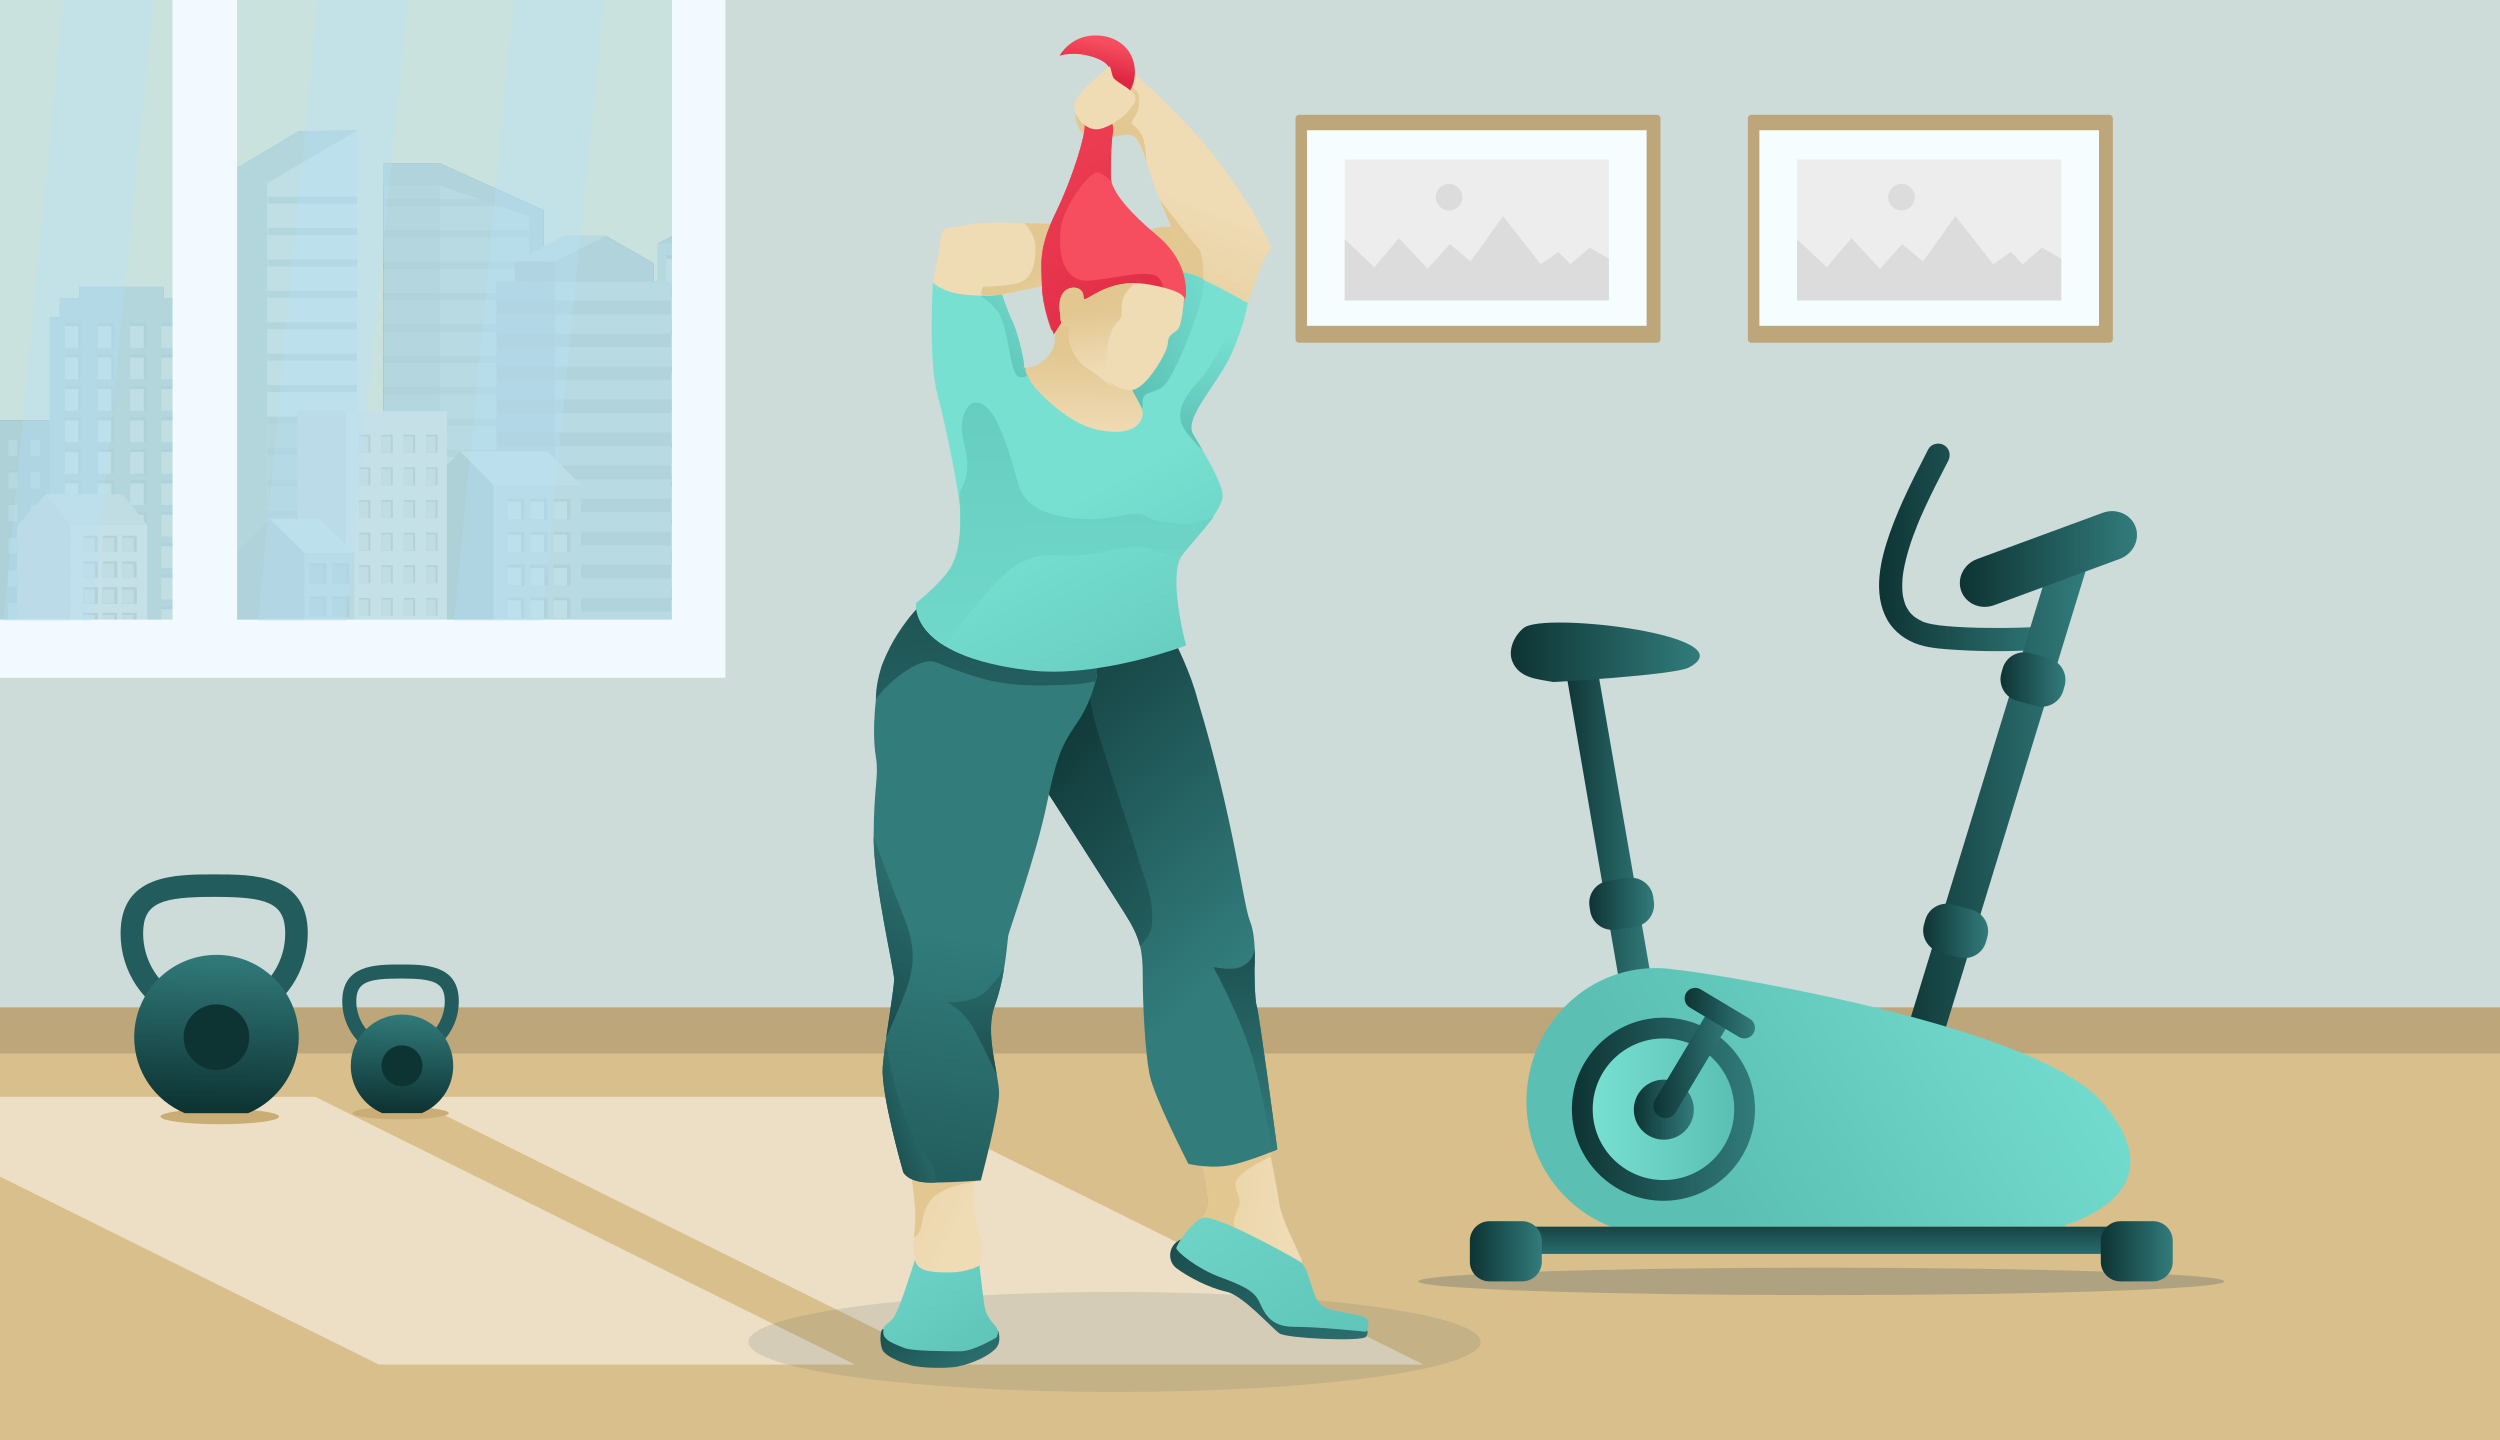 <?xml version="1.0" encoding="utf-8"?>
<!-- Generator: Adobe Illustrator 21.1.0, SVG Export Plug-In . SVG Version: 6.00 Build 0)  -->
<svg version="1.1" xmlns="http://www.w3.org/2000/svg" xmlns:xlink="http://www.w3.org/1999/xlink" x="0px" y="0px"
	 viewBox="0 0 4169.5 2402.2" style="enable-background:new 0 0 4169.5 2402.2;" xml:space="preserve">
<style type="text/css">
	.st0{clip-path:url(#SVGID_2_);}
	.st1{fill:#FFFFFF;}
	.st2{fill:#D9BF8B;}
	.st3{fill:#CDDBD9;}
	.st4{fill:#BDA679;}
	.st5{fill-rule:evenodd;clip-rule:evenodd;fill:#BDA679;}
	.st6{fill-rule:evenodd;clip-rule:evenodd;fill:#F5FDFF;}
	.st7{fill-rule:evenodd;clip-rule:evenodd;fill:#EDEDED;}
	.st8{fill-rule:evenodd;clip-rule:evenodd;fill:#DCDCDC;}
	.st9{fill:#3F6D81;}
	.st10{fill:#375E71;}
	.st11{fill:#6AB1BF;}
	.st12{fill:#437484;}
	.st13{fill:#5386A7;}
	.st14{fill:#5F9FBA;}
	.st15{fill:#477E93;}
	.st16{fill:#9DCDDD;}
	.st17{fill:#86BBD8;}
	.st18{fill:#60A0AD;}
	.st19{opacity:0.54;fill:#2C4D6B;}
	.st20{fill:#639DAD;}
	.st21{fill:#BBE4EB;}
	.st22{fill:#548C94;}
	.st23{fill:#71B1C4;}
	.st24{fill:#5386A4;}
	.st25{fill:#B4DFE9;}
	.st26{fill:#406D83;}
	.st27{fill:#5284AC;}
	.st28{fill:#8CC2DE;}
	.st29{fill:#3F687C;}
	.st30{fill:#89C0D8;}
	.st31{fill:#9ABEDC;}
	.st32{opacity:0.6;fill:#3F687C;}
	.st33{fill:#AAB5C7;}
	.st34{fill:#EAEAEC;}
	.st35{fill:#67728A;}
	.st36{fill:#C0D4E2;}
	.st37{opacity:0.35;fill:#3F687C;}
	.st38{fill:#4F7E8E;}
	.st39{fill:#405968;}
	.st40{opacity:0.82;}
	.st41{fill:#F2FAFF;}
	.st42{opacity:0.28;fill:#BDF2E9;}
	.st43{opacity:0.5;}
	.st44{opacity:0.3;fill:#B6E1FA;}
	.st45{fill:#C9AD75;}
	.st46{fill:#235C5C;}
	.st47{fill:url(#SVGID_3_);}
	.st48{fill:#0E3333;}
	.st49{fill:url(#SVGID_4_);}
	.st50{opacity:0.15;fill:#4F5D66;}
	.st51{fill:url(#SVGID_5_);}
	.st52{fill:url(#SVGID_6_);}
	.st53{fill:url(#SVGID_7_);}
	.st54{fill:url(#SVGID_8_);}
	.st55{fill:url(#SVGID_9_);}
	.st56{fill:url(#SVGID_10_);}
	.st57{fill:url(#SVGID_11_);}
	.st58{fill:url(#SVGID_12_);}
	.st59{fill:url(#SVGID_13_);}
	.st60{fill:url(#SVGID_14_);}
	.st61{fill:url(#SVGID_15_);}
	.st62{fill:url(#SVGID_16_);}
	.st63{fill:url(#SVGID_17_);}
	.st64{fill:url(#SVGID_18_);}
	.st65{fill:url(#SVGID_19_);}
	.st66{fill:url(#SVGID_20_);}
	.st67{fill:url(#SVGID_21_);}
	.st68{fill:url(#SVGID_22_);}
	.st69{fill:url(#SVGID_23_);}
	.st70{fill:url(#SVGID_24_);}
	.st71{fill:url(#SVGID_25_);}
	.st72{fill:url(#SVGID_26_);}
	.st73{fill:url(#SVGID_27_);}
	.st74{fill:url(#SVGID_28_);}
	.st75{fill:url(#SVGID_29_);}
	.st76{fill:url(#SVGID_30_);}
	.st77{fill:url(#SVGID_31_);}
	.st78{fill:url(#SVGID_32_);}
	.st79{fill:url(#SVGID_33_);}
	.st80{fill:url(#SVGID_34_);}
	.st81{fill:url(#SVGID_35_);}
	.st82{fill:url(#SVGID_36_);}
	.st83{fill:url(#SVGID_37_);}
	.st84{fill:url(#SVGID_38_);}
	.st85{fill:url(#SVGID_39_);}
	.st86{opacity:0.3;fill:#4F5D66;}
	.st87{fill:url(#SVGID_40_);}
	.st88{fill:url(#SVGID_41_);}
	.st89{fill:url(#SVGID_42_);}
	.st90{fill:url(#SVGID_43_);}
	.st91{fill:url(#SVGID_44_);}
	.st92{fill:url(#SVGID_45_);}
	.st93{fill:url(#SVGID_46_);}
	.st94{fill:url(#SVGID_47_);}
	.st95{fill:url(#SVGID_48_);}
	.st96{fill:url(#SVGID_49_);}
	.st97{fill:url(#SVGID_50_);}
	.st98{fill:url(#SVGID_51_);}
	.st99{fill:url(#SVGID_52_);}
	.st100{fill:url(#SVGID_53_);}
	.st101{fill:url(#SVGID_54_);}
	.st102{fill:url(#SVGID_55_);}
	.st103{fill:url(#SVGID_56_);}
</style>
<g>
	<defs>
		<rect id="SVGID_1_" y="0" width="4169.5" height="2402.2"/>
	</defs>
	<clipPath id="SVGID_2_">
		<use xlink:href="#SVGID_1_"  style="overflow:visible;"/>
	</clipPath>
	<g class="st0">
		<rect y="0" class="st1" width="4169.5" height="2402.2"/>
		<rect y="667.1" class="st2" width="4169.5" height="1735.1"/>
		<polygon class="st3" points="0,1680.1 0,1735.5 1065.3,1735.5 1164.9,1735.5 1194.3,1735.5 1546.3,1735.5 1644.7,1735.5 
			2452.4,1735.5 2924.9,1735.5 3355,1735.5 3437.7,1735.5 3546.6,1735.5 3629.3,1735.5 3727.2,1735.5 3744.5,1735.5 3854,1735.5 
			3875.9,1735.5 4169.5,1735.5 4169.5,1680.1 4169.5,667.1 4169.5,0 2761.2,0 2739.3,0 2676.2,0 2654.7,0 2613.3,0 2591.6,0 
			1209.9,0 1120.7,0 1007.2,0 857.2,0 680.1,0 530.1,0 395.4,0 287.8,0 255.6,0 105.6,0 0,0 0,667.1 0,700.9 0,1033.3 0,1117.9 
			0,1130.4 		"/>
		<polygon class="st4" points="4169.5,1680.1 2929.4,1680.1 2771.3,1680.1 2489.2,1680.1 2447.9,1680.1 0,1680.1 0,1735.5 0,1757 
			2458.4,1757 2918.9,1757 4169.5,1757 		"/>
		<path class="st5" d="M2763.5,191.5h-597.1c-3.2,0-5.8,2.6-5.8,5.8v368.5c0,3.2,2.6,5.8,5.8,5.8h597.1c3.2,0,5.8-2.6,5.8-5.8V197.3
			C2769.3,194.1,2766.7,191.5,2763.5,191.5z"/>
		<rect x="2179.8" y="217.2" class="st6" width="566.4" height="326.2"/>
		<rect x="2242.7" y="266" class="st7" width="440.5" height="235"/>
		<path class="st8" d="M2416.8,351c12.2,0,22.2-10,22.2-22.2c0-12.2-10-22.2-22.2-22.2c-12.2,0-22.2,10-22.2,22.2
			C2394.6,341.1,2404.6,351,2416.8,351z"/>
		<polygon class="st8" points="2452.7,436.1 2506.7,360.4 2569.6,440.6 2599.1,420.1 2619.1,440.6 2651.2,413 2683.3,431.6 
			2683.3,501 2242.7,501 2242.7,398.9 2292.2,445.8 2333.3,397 2380.8,448.3 2418.1,407.2 		"/>
		<path class="st5" d="M3518,191.5h-597.1c-3.2,0-5.8,2.6-5.8,5.8v368.5c0,3.2,2.6,5.8,5.8,5.8H3518c3.2,0,5.8-2.6,5.8-5.8V197.3
			C3523.8,194.1,3521.2,191.5,3518,191.5z"/>
		<rect x="2934.3" y="217.2" class="st6" width="566.4" height="326.2"/>
		<rect x="2997.2" y="266" class="st7" width="440.5" height="235"/>
		<path class="st8" d="M3171.3,351c12.2,0,22.2-10,22.2-22.2c0-12.2-10-22.2-22.2-22.2c-12.2,0-22.2,10-22.2,22.2
			C3149.1,341.1,3159.1,351,3171.3,351z"/>
		<polygon class="st8" points="3207.2,436.1 3261.2,360.4 3324.1,440.6 3353.7,420.1 3373.6,440.6 3405.7,413 3437.8,431.6 
			3437.8,501 2997.2,501 2997.2,398.9 3046.7,445.8 3087.8,397 3135.3,448.3 3172.6,407.2 		"/>
		<g>
			<g>
				<g>
					<rect y="700.9" class="st9" width="130.1" height="417"/>
					<g>
						<g>
							<rect x="13.7" y="730.6" class="st10" width="18.8" height="29.8"/>
							<rect x="13.7" y="733.3" class="st11" width="15.6" height="27"/>
						</g>
						<g>
							<rect x="51" y="730.6" class="st10" width="18.8" height="29.8"/>
							<rect x="51" y="733.3" class="st11" width="15.6" height="27"/>
						</g>
						<g>
							<rect x="13.7" y="785" class="st10" width="18.8" height="29.8"/>
							<rect x="13.7" y="787.7" class="st11" width="15.6" height="27"/>
						</g>
						<g>
							<rect x="51" y="785" class="st10" width="18.8" height="29.8"/>
							<rect x="51" y="787.7" class="st11" width="15.6" height="27"/>
						</g>
						<g>
							<rect x="13.7" y="839.4" class="st10" width="18.8" height="29.8"/>
							<rect x="13.7" y="842.2" class="st11" width="15.6" height="27"/>
						</g>
						<g>
							<rect x="51" y="839.4" class="st10" width="18.8" height="29.8"/>
							<rect x="51" y="842.2" class="st11" width="15.6" height="27"/>
						</g>
						<g>
							<rect x="13.7" y="893.9" class="st10" width="18.8" height="29.8"/>
							<rect x="13.7" y="896.6" class="st11" width="15.6" height="27"/>
						</g>
						<g>
							<rect x="51" y="893.9" class="st12" width="18.8" height="29.8"/>
							<rect x="51" y="896.6" class="st11" width="15.6" height="27"/>
						</g>
						<g>
							<rect x="13.7" y="948.3" class="st10" width="18.8" height="29.8"/>
							<rect x="13.7" y="951" class="st11" width="15.6" height="27"/>
						</g>
						<g>
							<rect x="51" y="948.3" class="st12" width="18.8" height="29.8"/>
							<rect x="51" y="951" class="st11" width="15.6" height="27"/>
						</g>
						<g>
							<rect x="13.7" y="1002.7" class="st10" width="18.8" height="29.8"/>
							<rect x="13.7" y="1005.5" class="st11" width="15.6" height="27"/>
						</g>
						<g>
							<rect x="51" y="1002.7" class="st12" width="18.8" height="29.8"/>
							<rect x="51" y="1005.5" class="st11" width="15.6" height="27"/>
						</g>
						<g>
							<rect x="88.2" y="730.6" class="st12" width="18.8" height="29.8"/>
							<rect x="88.2" y="733.3" class="st11" width="15.6" height="27"/>
						</g>
						<g>
							<rect x="88.2" y="785" class="st12" width="18.8" height="29.8"/>
							<rect x="88.2" y="787.7" class="st11" width="15.6" height="27"/>
						</g>
						<g>
							<rect x="88.2" y="839.4" class="st12" width="18.8" height="29.8"/>
							<rect x="88.2" y="842.2" class="st11" width="15.6" height="27"/>
						</g>
						<g>
							<rect x="88.2" y="893.9" class="st12" width="18.8" height="29.8"/>
							<rect x="88.2" y="896.6" class="st11" width="15.6" height="27"/>
						</g>
						<g>
							<rect x="88.2" y="948.3" class="st12" width="18.8" height="29.8"/>
							<rect x="88.2" y="951" class="st11" width="15.6" height="27"/>
						</g>
						<g>
							<rect x="88.2" y="1002.7" class="st12" width="18.8" height="29.8"/>
							<rect x="88.2" y="1005.5" class="st11" width="15.6" height="27"/>
						</g>
						<g>
							<rect x="13.7" y="1054.4" class="st12" width="18.8" height="29.8"/>
							<rect x="13.7" y="1057.1" class="st11" width="15.6" height="27"/>
						</g>
						<g>
							<rect x="51" y="1054.4" class="st12" width="18.8" height="29.8"/>
							<rect x="51" y="1057.1" class="st11" width="15.6" height="27"/>
						</g>
						<g>
							<rect x="88.2" y="1054.4" class="st12" width="18.8" height="29.8"/>
							<rect x="88.2" y="1057.1" class="st11" width="15.6" height="27"/>
						</g>
					</g>
				</g>
				<g>
					<g>
						<polygon class="st13" points="733.1,272.2 639.9,272.2 639.9,295.8 639.9,308 639.9,350.6 639.9,362.8 639.9,405.4 
							639.9,417.6 639.9,460.2 639.9,472.4 639.9,515 639.9,527.1 639.9,569.7 639.9,581.9 639.9,624.5 639.9,636.7 639.9,679.3 
							639.9,691.5 639.9,734.1 639.9,746.3 639.9,788.9 639.9,801 639.9,843.6 639.9,855.8 639.9,898.4 639.9,910.6 639.9,953.2 
							639.9,965.4 639.9,1008 639.9,1020.2 639.9,1062.8 639.9,1074.9 639.9,1117.2 735.3,1117.2 735.3,1074.9 735.3,1062.8 
							735.3,1020.2 735.3,1008 735.3,965.4 735.3,953.2 735.3,910.6 735.3,898.4 735.3,855.8 735.3,843.6 735.3,801 735.3,788.9 
							735.3,746.3 735.3,734.1 735.3,691.5 735.3,679.3 735.3,636.7 735.3,624.5 735.3,581.9 735.3,569.7 735.3,527.1 735.3,515 
							735.3,472.4 735.3,460.2 735.3,417.6 735.3,405.4 735.3,362.8 735.3,350.6 						"/>
						<polygon class="st13" points="733.1,272.2 733.1,295.8 733.1,308 733.1,350.6 733.1,362.8 733.1,405.4 733.1,417.6 
							733.1,460.2 733.1,472.4 733.1,515 733.1,527.1 733.1,569.7 733.1,581.9 733.1,624.5 733.1,636.7 733.1,679.3 733.1,691.5 
							733.1,734.1 733.1,746.3 733.1,788.9 733.1,801 733.1,843.6 733.1,855.8 733.1,898.4 733.1,910.6 733.1,953.2 733.1,965.4 
							733.1,1008 733.1,1020.2 733.1,1062.8 733.1,1074.9 733.1,1117.2 906.6,1117.2 906.6,1074.9 906.6,1062.8 906.6,1020.2 
							906.6,1008 906.6,965.4 906.6,953.2 906.6,910.6 906.6,898.4 906.6,855.8 906.6,843.6 906.6,801 906.6,788.9 906.6,746.3 
							906.6,734.1 906.6,691.5 906.6,679.3 906.6,636.7 906.6,624.5 906.6,581.9 906.6,569.7 906.6,527.1 906.6,515 906.6,472.4 
							906.6,460.2 906.6,417.6 906.6,405.4 906.6,362.8 906.6,350.6 906.6,350.6 						"/>
					</g>
					<g>
						<rect x="639.9" y="867.3" class="st14" width="92.7" height="40.7"/>
						<rect x="639.9" y="762.5" class="st14" width="92.7" height="40.7"/>
						<rect x="639.9" y="710.1" class="st14" width="92.7" height="40.7"/>
						<rect x="639.9" y="657.7" class="st14" width="93.2" height="40.7"/>
						<rect x="639.9" y="1076.8" class="st14" width="92.7" height="40.4"/>
						<rect x="639.9" y="919.6" class="st14" width="92.7" height="40.7"/>
						<rect x="639.9" y="1024.4" class="st14" width="92.7" height="40.7"/>
						<rect x="639.9" y="605.3" class="st14" width="93.2" height="40.7"/>
						<rect x="639.9" y="972" class="st14" width="92.7" height="40.7"/>
						<rect x="639.9" y="814.9" class="st14" width="92.7" height="40.7"/>
						<rect x="639.9" y="309.2" class="st14" width="93.2" height="22.6"/>
						<rect x="639.9" y="500.6" class="st14" width="93.2" height="40.7"/>
						<rect x="639.9" y="448.2" class="st14" width="93.2" height="40.7"/>
						<rect x="639.9" y="395.8" class="st14" width="93.2" height="40.7"/>
						<rect x="639.9" y="553" class="st14" width="93.2" height="40.7"/>
						<rect x="639.9" y="343.4" class="st14" width="93.2" height="40.7"/>
						<rect x="639.9" y="331.8" class="st15" width="93.2" height="11.6"/>
						<rect x="639.9" y="384.2" class="st15" width="93.2" height="11.6"/>
						<rect x="639.9" y="436.6" class="st15" width="93.2" height="11.6"/>
						<rect x="639.9" y="488.9" class="st15" width="93.2" height="11.6"/>
						<rect x="639.9" y="541.3" class="st15" width="93.2" height="11.6"/>
						<rect x="639.9" y="593.7" class="st15" width="93.2" height="11.6"/>
						<rect x="639.9" y="646.1" class="st15" width="93.2" height="11.6"/>
						<rect x="639.9" y="698.5" class="st15" width="92.7" height="11.6"/>
						<rect x="639.9" y="750.9" class="st15" width="92.7" height="11.6"/>
						<rect x="639.9" y="803.2" class="st15" width="92.7" height="11.6"/>
						<rect x="639.9" y="855.6" class="st15" width="92.7" height="11.6"/>
						<rect x="639.9" y="908" class="st15" width="92.7" height="11.6"/>
						<rect x="639.9" y="960.4" class="st15" width="92.7" height="11.6"/>
						<rect x="639.9" y="1012.8" class="st15" width="92.7" height="11.6"/>
						<rect x="639.9" y="1065.1" class="st15" width="92.7" height="11.6"/>
						<rect x="733.1" y="1076.8" class="st16" width="149.2" height="40.4"/>
						<rect x="733.1" y="710.1" class="st17" width="149.2" height="40.7"/>
						<rect x="733.1" y="657.7" class="st17" width="149.2" height="40.7"/>
						<polygon class="st17" points="733.1,309.2 733.1,331.8 798.7,331.8 833.1,343.4 733.1,343.4 733.1,384.2 882.4,384.2 
							882.4,360.3 						"/>
						<rect x="733.1" y="553" class="st17" width="149.2" height="40.7"/>
						<rect x="733.1" y="500.6" class="st17" width="149.2" height="40.7"/>
						<rect x="733.1" y="814.9" class="st16" width="149.2" height="40.7"/>
						<rect x="733.1" y="762.5" class="st16" width="149.2" height="40.7"/>
						<rect x="733.1" y="867.3" class="st16" width="149.2" height="40.7"/>
						<rect x="733.1" y="919.6" class="st16" width="149.2" height="40.7"/>
						<rect x="733.1" y="1024.4" class="st16" width="149.2" height="40.7"/>
						<rect x="733.1" y="972" class="st16" width="149.2" height="40.7"/>
						<rect x="733.1" y="605.3" class="st17" width="149.2" height="40.7"/>
						<rect x="733.1" y="395.8" class="st17" width="149.2" height="40.7"/>
						<rect x="733.1" y="448.2" class="st17" width="149.2" height="40.7"/>
						<polygon class="st18" points="798.7,331.8 733.1,331.8 733.1,343.4 833.1,343.4 						"/>
						<rect x="733.1" y="384.2" class="st18" width="149.2" height="11.6"/>
						<rect x="733.1" y="436.6" class="st18" width="149.2" height="11.6"/>
						<rect x="733.1" y="488.9" class="st18" width="149.2" height="11.6"/>
						<rect x="733.1" y="541.3" class="st18" width="149.2" height="11.6"/>
						<rect x="733.1" y="593.7" class="st18" width="149.2" height="11.6"/>
						<rect x="733.1" y="646.1" class="st18" width="149.2" height="11.6"/>
						<rect x="733.1" y="698.5" class="st18" width="149.2" height="11.6"/>
						<rect x="733.1" y="750.9" class="st18" width="149.2" height="11.6"/>
						<rect x="733.1" y="803.2" class="st18" width="149.2" height="11.6"/>
						<rect x="733.1" y="855.6" class="st18" width="149.2" height="11.6"/>
						<rect x="733.1" y="908" class="st18" width="149.2" height="11.6"/>
						<rect x="733.1" y="960.4" class="st18" width="149.2" height="11.6"/>
						<rect x="733.1" y="1012.8" class="st18" width="149.2" height="11.6"/>
						<rect x="733.1" y="1065.1" class="st18" width="149.2" height="11.6"/>
					</g>
					<polygon class="st19" points="859.4,1116.8 753.8,1116.8 753.8,889.4 810.1,837.7 859.4,837.7 					"/>
				</g>
				<g>
					<g>
						<rect x="83.2" y="529.1" class="st20" width="238.8" height="582.2"/>
						<g>
							<g>
								<rect x="108" y="538.8" class="st12" width="27.9" height="41.3"/>
								<rect x="108" y="543.8" class="st21" width="22.6" height="36.3"/>
							</g>
							<g>
								<rect x="108" y="591.3" class="st12" width="27.9" height="41.3"/>
								<rect x="108" y="596.3" class="st21" width="22.6" height="36.3"/>
							</g>
							<g>
								<rect x="108" y="643.8" class="st12" width="27.9" height="41.3"/>
								<rect x="108" y="648.7" class="st21" width="22.6" height="36.3"/>
							</g>
							<g>
								<rect x="108" y="696.2" class="st12" width="27.9" height="41.3"/>
								<rect x="108" y="701.2" class="st21" width="22.6" height="36.3"/>
							</g>
							<g>
								<rect x="108" y="748.7" class="st12" width="27.9" height="41.3"/>
								<rect x="108" y="753.7" class="st21" width="22.6" height="36.3"/>
							</g>
							<g>
								<rect x="108" y="801.2" class="st12" width="27.9" height="41.3"/>
								<rect x="108" y="806.1" class="st21" width="22.6" height="36.3"/>
							</g>
							<g>
								<rect x="108" y="853.6" class="st22" width="27.9" height="41.3"/>
								<rect x="108" y="858.6" class="st21" width="22.6" height="36.3"/>
							</g>
							<g>
								<rect x="108" y="906.1" class="st22" width="27.9" height="41.3"/>
								<rect x="108" y="911.1" class="st21" width="22.6" height="36.3"/>
							</g>
							<g>
								<rect x="108" y="958.6" class="st22" width="27.9" height="41.3"/>
								<rect x="108" y="963.5" class="st21" width="22.6" height="36.3"/>
							</g>
							<g>
								<rect x="108" y="1011" class="st22" width="27.9" height="41.3"/>
								<rect x="108" y="1016" class="st21" width="22.6" height="36.3"/>
							</g>
						</g>
						<g>
							<g>
								<rect x="269" y="538.8" class="st12" width="27.9" height="41.3"/>
								<rect x="269" y="543.8" class="st21" width="22.6" height="36.3"/>
							</g>
							<g>
								<rect x="269" y="591.3" class="st12" width="27.9" height="41.3"/>
								<rect x="269" y="596.3" class="st21" width="22.6" height="36.3"/>
							</g>
							<g>
								<rect x="269" y="643.8" class="st12" width="27.9" height="41.3"/>
								<rect x="269" y="648.7" class="st21" width="22.6" height="36.3"/>
							</g>
							<g>
								<rect x="269" y="696.2" class="st12" width="27.9" height="41.3"/>
								<rect x="269" y="701.2" class="st21" width="22.6" height="36.3"/>
							</g>
							<g>
								<rect x="269" y="748.7" class="st12" width="27.9" height="41.3"/>
								<rect x="269" y="753.7" class="st21" width="22.6" height="36.3"/>
							</g>
							<g>
								<rect x="269" y="801.2" class="st12" width="27.9" height="41.3"/>
								<rect x="269" y="806.1" class="st21" width="22.6" height="36.3"/>
							</g>
							<g>
								<rect x="269" y="853.6" class="st12" width="27.9" height="41.3"/>
								<rect x="269" y="858.6" class="st21" width="22.6" height="36.3"/>
							</g>
							<g>
								<rect x="269" y="906.1" class="st12" width="27.9" height="41.3"/>
								<rect x="269" y="911.1" class="st21" width="22.6" height="36.3"/>
							</g>
							<g>
								<rect x="269" y="958.6" class="st12" width="27.9" height="41.3"/>
								<rect x="269" y="963.5" class="st21" width="22.6" height="36.3"/>
							</g>
							<g>
								<rect x="269" y="1011" class="st12" width="27.9" height="41.3"/>
								<rect x="269" y="1016" class="st21" width="22.6" height="36.3"/>
							</g>
						</g>
						<g>
							<g>
								<rect x="217.1" y="538.8" class="st12" width="27.9" height="41.3"/>
								<rect x="217.1" y="543.8" class="st21" width="22.6" height="36.3"/>
							</g>
							<g>
								<rect x="217.1" y="591.3" class="st12" width="27.9" height="41.3"/>
								<rect x="217.1" y="596.3" class="st21" width="22.6" height="36.3"/>
							</g>
							<g>
								<rect x="217.1" y="643.8" class="st12" width="27.9" height="41.3"/>
								<rect x="217.1" y="648.7" class="st21" width="22.6" height="36.3"/>
							</g>
							<g>
								<rect x="217.1" y="696.2" class="st12" width="27.9" height="41.3"/>
								<rect x="217.1" y="701.2" class="st21" width="22.6" height="36.3"/>
							</g>
							<g>
								<rect x="217.1" y="748.7" class="st12" width="27.9" height="41.3"/>
								<rect x="217.1" y="753.7" class="st21" width="22.6" height="36.3"/>
							</g>
							<g>
								<rect x="217.1" y="801.2" class="st12" width="27.9" height="41.3"/>
								<rect x="217.1" y="806.1" class="st21" width="22.6" height="36.3"/>
							</g>
							<g>
								<rect x="217.1" y="853.6" class="st12" width="27.9" height="41.3"/>
								<rect x="217.1" y="858.6" class="st21" width="22.6" height="36.3"/>
							</g>
							<g>
								<rect x="217.1" y="906.1" class="st22" width="27.9" height="41.3"/>
								<rect x="217.1" y="911.1" class="st21" width="22.6" height="36.3"/>
							</g>
							<g>
								<rect x="217.1" y="958.6" class="st22" width="27.9" height="41.3"/>
								<rect x="217.1" y="963.5" class="st21" width="22.6" height="36.3"/>
							</g>
							<g>
								<rect x="217.1" y="1011" class="st22" width="27.9" height="41.3"/>
								<rect x="217.1" y="1016" class="st21" width="22.6" height="36.3"/>
							</g>
						</g>
						<g>
							<g>
								<rect x="162.9" y="538.8" class="st12" width="27.9" height="41.3"/>
								<rect x="162.9" y="543.8" class="st21" width="22.6" height="36.3"/>
							</g>
							<g>
								<rect x="162.9" y="591.3" class="st12" width="27.9" height="41.3"/>
								<rect x="162.9" y="596.3" class="st21" width="22.6" height="36.3"/>
							</g>
							<g>
								<rect x="162.9" y="643.8" class="st12" width="27.9" height="41.3"/>
								<rect x="162.9" y="648.7" class="st21" width="22.6" height="36.3"/>
							</g>
							<g>
								<rect x="162.9" y="696.2" class="st12" width="27.9" height="41.3"/>
								<rect x="162.9" y="701.2" class="st21" width="22.6" height="36.3"/>
							</g>
							<g>
								<rect x="162.9" y="748.7" class="st12" width="27.9" height="41.3"/>
								<rect x="162.9" y="753.7" class="st21" width="22.6" height="36.3"/>
							</g>
							<g>
								<rect x="162.9" y="801.2" class="st12" width="27.9" height="41.3"/>
								<rect x="162.9" y="806.1" class="st21" width="22.6" height="36.3"/>
							</g>
							<g>
								<rect x="162.9" y="853.6" class="st22" width="27.9" height="41.3"/>
								<rect x="162.9" y="858.6" class="st21" width="22.6" height="36.3"/>
							</g>
							<g>
								<rect x="162.9" y="906.1" class="st22" width="27.9" height="41.3"/>
								<rect x="162.9" y="911.1" class="st21" width="22.6" height="36.3"/>
							</g>
							<g>
								<rect x="162.9" y="958.6" class="st22" width="27.9" height="41.3"/>
								<rect x="162.9" y="963.5" class="st21" width="22.6" height="36.3"/>
							</g>
							<g>
								<rect x="162.9" y="1011" class="st22" width="27.9" height="41.3"/>
								<rect x="162.9" y="1016" class="st21" width="22.6" height="36.3"/>
							</g>
						</g>
					</g>
					<rect x="99.8" y="497.9" class="st18" width="205.6" height="33.9"/>
					<rect x="132.1" y="478.5" class="st18" width="141" height="23.3"/>
				</g>
				<rect x="1097.1" y="406.6" class="st23" width="92.6" height="701.1"/>
				<polygon class="st24" points="1189.7,356.5 1189.7,406.6 1097.1,406.6 				"/>
				<g>
					<g>
						<rect x="1111" y="425.7" class="st12" width="33.6" height="49.7"/>
						<rect x="1111" y="431.7" class="st21" width="27.2" height="43.7"/>
					</g>
					<g>
						<rect x="1111" y="488.9" class="st12" width="33.6" height="49.7"/>
						<rect x="1111" y="494.9" class="st21" width="27.2" height="43.7"/>
					</g>
					<g>
						<rect x="1111" y="552.1" class="st12" width="33.6" height="49.7"/>
						<rect x="1111" y="558.1" class="st21" width="27.2" height="43.7"/>
					</g>
					<g>
						<rect x="1111" y="615.3" class="st12" width="33.6" height="49.7"/>
						<rect x="1111" y="621.3" class="st21" width="27.2" height="43.7"/>
					</g>
					<g>
						<rect x="1111" y="678.4" class="st12" width="33.6" height="49.7"/>
						<rect x="1111" y="684.4" class="st21" width="27.2" height="43.7"/>
					</g>
					<g>
						<rect x="1111" y="741.6" class="st12" width="33.6" height="49.7"/>
						<rect x="1111" y="747.6" class="st21" width="27.2" height="43.7"/>
					</g>
					<g>
						<rect x="1111" y="804.8" class="st12" width="33.6" height="49.7"/>
						<rect x="1111" y="810.8" class="st21" width="27.2" height="43.7"/>
					</g>
					<g>
						<rect x="1111" y="868" class="st12" width="33.6" height="49.7"/>
						<rect x="1111" y="874" class="st21" width="27.2" height="43.7"/>
					</g>
					<g>
						<rect x="1111" y="931.2" class="st12" width="33.6" height="49.7"/>
						<rect x="1111" y="937.2" class="st21" width="27.2" height="43.7"/>
					</g>
					<g>
						<rect x="1111" y="994.4" class="st12" width="33.6" height="49.7"/>
						<rect x="1111" y="1000.3" class="st21" width="27.2" height="43.7"/>
					</g>
				</g>
				<rect x="1169.8" y="425.7" class="st25" width="20" height="618.4"/>
				<g>
					<g>
						<rect x="352.9" y="305.4" class="st20" width="93.2" height="808"/>
					</g>
					<g>
						<polygon class="st21" points="595.4,1113.4 446.1,1113.4 446.1,305.4 595.4,217.8 						"/>
						<g>
							<rect x="446.1" y="328" class="st18" width="149.3" height="11.6"/>
							<rect x="446.1" y="380.4" class="st18" width="149.3" height="11.6"/>
							<rect x="446.1" y="432.8" class="st18" width="149.3" height="11.6"/>
							<rect x="446.1" y="485.2" class="st18" width="149.3" height="11.6"/>
							<rect x="446.1" y="537.6" class="st18" width="149.3" height="11.6"/>
							<rect x="446.1" y="589.9" class="st18" width="149.3" height="11.6"/>
							<rect x="446.1" y="642.3" class="st18" width="149.3" height="11.6"/>
							<rect x="446.1" y="694.7" class="st18" width="149.3" height="11.6"/>
							<rect x="446.1" y="747.1" class="st18" width="149.3" height="11.6"/>
							<rect x="446.1" y="799.5" class="st18" width="149.3" height="11.6"/>
							<rect x="446.1" y="851.8" class="st18" width="149.3" height="11.6"/>
							<rect x="446.1" y="904.2" class="st18" width="149.3" height="11.6"/>
							<rect x="446.1" y="956.6" class="st18" width="149.3" height="11.6"/>
							<rect x="446.1" y="1009" class="st18" width="149.3" height="11.6"/>
							<rect x="446.1" y="1061.4" class="st18" width="149.3" height="11.6"/>
						</g>
					</g>
					<polygon class="st20" points="446.1,305.4 352.9,305.4 498.8,218.7 595.4,217.8 					"/>
				</g>
				<g>
					<g>
						<polygon class="st26" points="828,470 828,1116.4 860.5,1116.4 893.6,1116.4 926.2,1116.4 926.2,470 						"/>
						<g>
							<rect x="828" y="470" class="st27" width="98.2" height="31.3"/>
							<rect x="828" y="523.8" class="st27" width="98.2" height="32.2"/>
							<rect x="828" y="578.9" class="st27" width="98.2" height="32.2"/>
							<rect x="828" y="634" class="st27" width="98.2" height="32.2"/>
							<rect x="828" y="689.1" class="st27" width="98.2" height="32.2"/>
							<rect x="828" y="744.3" class="st27" width="98.2" height="32.2"/>
							<rect x="828" y="799.4" class="st27" width="98.2" height="32.2"/>
							<rect x="828" y="854.5" class="st27" width="98.2" height="32.2"/>
							<rect x="828" y="909.6" class="st27" width="98.2" height="32.2"/>
							<rect x="828" y="964.7" class="st27" width="98.2" height="32.2"/>
							<rect x="828" y="1019.9" class="st27" width="98.2" height="32.2"/>
							<rect x="828" y="1075" class="st27" width="98.2" height="32.2"/>
						</g>
					</g>
					<g>
						<polygon class="st24" points="1055.3,470 990.2,468.7 926.2,468.7 926.2,1116.4 990.2,1116.4 1055.3,1116.4 1119.3,1116.4 
							1119.3,470 						"/>
						<g>
							<rect x="926.2" y="470" class="st28" width="193.2" height="31.3"/>
							<rect x="926.2" y="524.3" class="st28" width="193.2" height="32.2"/>
							<rect x="926.2" y="578.9" class="st28" width="193.2" height="32.2"/>
							<rect x="926.2" y="634" class="st28" width="193.2" height="32.2"/>
							<rect x="926.2" y="689.1" class="st28" width="193.2" height="32.2"/>
							<rect x="926.2" y="744.3" class="st28" width="193.2" height="32.2"/>
							<rect x="926.2" y="799.4" class="st28" width="193.2" height="32.2"/>
							<rect x="926.2" y="854.5" class="st28" width="193.2" height="32.2"/>
							<rect x="926.2" y="909.6" class="st28" width="193.2" height="32.2"/>
							<rect x="926.2" y="964.7" class="st28" width="193.2" height="32.2"/>
							<rect x="926.2" y="1019.9" class="st28" width="193.2" height="32.2"/>
							<rect x="926.2" y="1075" class="st28" width="193.2" height="32.2"/>
						</g>
					</g>
					<g>
						<rect x="858.6" y="435.8" class="st29" width="67.6" height="34.2"/>
						<polygon class="st30" points="858.6,435.8 926.2,435.8 1009.9,393.3 942.3,393.3 						"/>
						<polygon class="st13" points="926.2,470 1090.4,470 1090.4,439 1009.9,393.3 926.2,435.8 						"/>
					</g>
				</g>
				<g>
					<polygon class="st9" points="827.5,1114.2 728.1,1114.2 728.1,793.7 767.6,752.7 827.5,752.7 					"/>
					<rect x="823.3" y="808.8" class="st31" width="145.5" height="305.4"/>
					<polygon class="st25" points="968.8,808.8 823.3,808.8 767.6,752.7 913.1,752.7 					"/>
				</g>
				<g>
					<rect x="446.1" y="696.7" class="st32" width="137.8" height="414.5"/>
					<rect x="496.2" y="685.8" class="st33" width="168.1" height="425.4"/>
					<rect x="577.3" y="685.8" class="st34" width="168.1" height="425.4"/>
				</g>
				<g>
					<g>
						<rect x="598.9" y="725.1" class="st35" width="18.8" height="29.8"/>
						<rect x="598.9" y="727.8" class="st36" width="15.6" height="27"/>
					</g>
					<g>
						<rect x="636.2" y="725.1" class="st35" width="18.8" height="29.8"/>
						<rect x="636.2" y="727.8" class="st36" width="15.6" height="27"/>
					</g>
					<g>
						<rect x="673.5" y="725.1" class="st35" width="18.8" height="29.8"/>
						<rect x="673.5" y="727.8" class="st36" width="15.6" height="27"/>
					</g>
					<g>
						<rect x="710.8" y="725.1" class="st35" width="18.8" height="29.8"/>
						<rect x="710.8" y="727.8" class="st36" width="15.6" height="27"/>
					</g>
					<g>
						<rect x="598.9" y="779.5" class="st35" width="18.8" height="29.8"/>
						<rect x="598.9" y="782.3" class="st36" width="15.6" height="27"/>
					</g>
					<g>
						<rect x="636.2" y="779.5" class="st35" width="18.8" height="29.8"/>
						<rect x="636.2" y="782.3" class="st36" width="15.6" height="27"/>
					</g>
					<g>
						<rect x="673.5" y="779.5" class="st35" width="18.8" height="29.8"/>
						<rect x="673.5" y="782.3" class="st36" width="15.6" height="27"/>
					</g>
					<g>
						<rect x="710.8" y="779.5" class="st35" width="18.8" height="29.8"/>
						<rect x="710.8" y="782.3" class="st36" width="15.6" height="27"/>
					</g>
					<g>
						<rect x="598.9" y="834" class="st35" width="18.8" height="29.8"/>
						<rect x="598.9" y="836.7" class="st36" width="15.6" height="27"/>
					</g>
					<g>
						<rect x="636.2" y="834" class="st35" width="18.8" height="29.8"/>
						<rect x="636.2" y="836.7" class="st36" width="15.6" height="27"/>
					</g>
					<g>
						<rect x="673.5" y="834" class="st35" width="18.8" height="29.8"/>
						<rect x="673.5" y="836.7" class="st36" width="15.6" height="27"/>
					</g>
					<g>
						<rect x="710.8" y="834" class="st35" width="18.8" height="29.8"/>
						<rect x="710.8" y="836.7" class="st36" width="15.6" height="27"/>
					</g>
					<g>
						<rect x="598.9" y="888.4" class="st35" width="18.8" height="29.8"/>
						<rect x="598.9" y="891.1" class="st36" width="15.6" height="27"/>
					</g>
					<g>
						<rect x="636.2" y="888.4" class="st35" width="18.8" height="29.8"/>
						<rect x="636.2" y="891.1" class="st36" width="15.6" height="27"/>
					</g>
					<g>
						<rect x="673.5" y="888.4" class="st35" width="18.8" height="29.8"/>
						<rect x="673.5" y="891.1" class="st36" width="15.6" height="27"/>
					</g>
					<g>
						<rect x="710.8" y="888.4" class="st35" width="18.8" height="29.8"/>
						<rect x="710.8" y="891.1" class="st36" width="15.6" height="27"/>
					</g>
					<g>
						<rect x="598.9" y="942.8" class="st35" width="18.8" height="29.8"/>
						<rect x="598.9" y="945.6" class="st36" width="15.6" height="27"/>
					</g>
					<g>
						<rect x="636.2" y="942.8" class="st35" width="18.8" height="29.8"/>
						<rect x="636.2" y="945.6" class="st36" width="15.6" height="27"/>
					</g>
					<g>
						<rect x="673.5" y="942.8" class="st35" width="18.8" height="29.8"/>
						<rect x="673.5" y="945.6" class="st36" width="15.6" height="27"/>
					</g>
					<g>
						<rect x="710.8" y="942.8" class="st35" width="18.8" height="29.8"/>
						<rect x="710.8" y="945.6" class="st36" width="15.6" height="27"/>
					</g>
					<g>
						<rect x="598.9" y="997.3" class="st35" width="18.8" height="29.8"/>
						<rect x="598.9" y="1000" class="st36" width="15.6" height="27"/>
					</g>
					<g>
						<rect x="636.2" y="997.3" class="st35" width="18.8" height="29.8"/>
						<rect x="636.2" y="1000" class="st36" width="15.6" height="27"/>
					</g>
					<g>
						<rect x="673.5" y="997.3" class="st35" width="18.8" height="29.8"/>
						<rect x="673.5" y="1000" class="st36" width="15.6" height="27"/>
					</g>
					<g>
						<rect x="710.8" y="997.3" class="st35" width="18.8" height="29.8"/>
						<rect x="710.8" y="1000" class="st36" width="15.6" height="27"/>
					</g>
				</g>
				<rect x="1169.8" y="660.1" class="st37" width="20" height="448.2"/>
				<g>
					<g>
						<rect x="507.6" y="922.3" class="st31" width="83.4" height="190"/>
						<polygon class="st21" points="533.5,865.8 450,865.8 507.6,922.3 591.1,922.3 						"/>
						<polygon class="st15" points="450,865.8 392.4,922.3 392.4,1112.3 450,1112.3 507.6,1112.3 507.6,922.3 						"/>
					</g>
					<g>
						<g>
							<rect x="516" y="939.4" class="st12" width="28.3" height="34.2"/>
							<rect x="516" y="943.8" class="st18" width="22.5" height="29.8"/>
						</g>
						<g>
							<rect x="554.4" y="939.4" class="st12" width="28.3" height="34.2"/>
							<rect x="554.4" y="943.8" class="st18" width="22.5" height="29.8"/>
						</g>
						<g>
							<rect x="516" y="994.7" class="st12" width="28.3" height="34.2"/>
							<rect x="516" y="999.1" class="st18" width="22.5" height="29.8"/>
						</g>
						<g>
							<rect x="554.4" y="994.7" class="st12" width="28.3" height="34.2"/>
							<rect x="554.4" y="999.1" class="st18" width="22.5" height="29.8"/>
						</g>
						<g>
							<rect x="516" y="1050" class="st12" width="28.3" height="34.2"/>
							<rect x="516" y="1054.4" class="st18" width="22.5" height="29.8"/>
						</g>
						<g>
							<rect x="554.4" y="1050" class="st12" width="28.3" height="34.2"/>
							<rect x="554.4" y="1054.4" class="st18" width="22.5" height="29.8"/>
						</g>
					</g>
				</g>
				<g>
					<g>
						<g>
							<rect x="846.4" y="831.9" class="st38" width="28.3" height="34.2"/>
							<rect x="846.4" y="836.4" class="st21" width="22.5" height="29.8"/>
						</g>
						<g>
							<rect x="884.8" y="831.9" class="st38" width="28.3" height="34.2"/>
							<rect x="884.8" y="836.4" class="st21" width="22.5" height="29.8"/>
						</g>
						<g>
							<rect x="846.4" y="887.2" class="st38" width="28.3" height="34.2"/>
							<rect x="846.4" y="891.7" class="st21" width="22.5" height="29.8"/>
						</g>
						<g>
							<rect x="884.8" y="887.2" class="st38" width="28.3" height="34.2"/>
							<rect x="884.8" y="891.7" class="st21" width="22.5" height="29.8"/>
						</g>
						<g>
							<rect x="846.4" y="942.5" class="st39" width="28.3" height="34.2"/>
						</g>
						<g>
							<rect x="884.8" y="942.5" class="st39" width="28.3" height="34.2"/>
						</g>
						<g>
							<rect x="923.2" y="831.9" class="st38" width="28.3" height="34.2"/>
							<rect x="923.2" y="836.4" class="st21" width="22.5" height="29.8"/>
						</g>
						<g>
							<rect x="923.2" y="887.2" class="st38" width="28.3" height="34.2"/>
							<rect x="923.2" y="891.7" class="st21" width="22.5" height="29.8"/>
						</g>
						<g>
							<rect x="923.2" y="942.5" class="st39" width="28.3" height="34.2"/>
						</g>
					</g>
					<g>
						<g>
							<rect x="846.4" y="941.5" class="st38" width="28.3" height="34.2"/>
							<rect x="846.4" y="946.6" class="st21" width="22.5" height="30.1"/>
						</g>
						<g>
							<rect x="884.8" y="941.5" class="st38" width="28.3" height="34.2"/>
							<rect x="884.8" y="947.5" class="st21" width="22.5" height="29.4"/>
						</g>
						<g>
							<rect x="846.4" y="996.8" class="st38" width="28.3" height="34.2"/>
							<rect x="846.4" y="1001.2" class="st21" width="22.5" height="29.8"/>
						</g>
						<g>
							<rect x="884.8" y="996.8" class="st38" width="28.3" height="34.2"/>
							<rect x="884.8" y="1001.2" class="st21" width="22.5" height="29.8"/>
						</g>
						<g>
							<rect x="846.4" y="1052" class="st38" width="28.3" height="34.2"/>
							<rect x="846.4" y="1056.5" class="st21" width="22.5" height="29.8"/>
						</g>
						<g>
							<rect x="884.8" y="1052" class="st38" width="28.3" height="34.2"/>
							<rect x="884.8" y="1056.5" class="st21" width="22.5" height="29.8"/>
						</g>
						<g>
							<rect x="923.2" y="941.5" class="st38" width="28.3" height="34.2"/>
							<rect x="923.2" y="947.5" class="st21" width="22.5" height="29.4"/>
						</g>
						<g>
							<rect x="923.2" y="996.8" class="st38" width="28.3" height="34.2"/>
							<rect x="923.2" y="1001.2" class="st21" width="22.5" height="29.8"/>
						</g>
						<g>
							<rect x="923.2" y="1052" class="st38" width="28.3" height="34.2"/>
							<rect x="923.2" y="1056.5" class="st21" width="22.5" height="29.8"/>
						</g>
					</g>
				</g>
				<g>
					<g>
						<rect x="117.7" y="875.6" class="st34" width="127.8" height="232.6"/>
						<polygon class="st33" points="117.7,1108.3 28.5,1108.3 28.5,876.9 76.1,824.3 117.7,824.3 						"/>
						<polygon class="st36" points="245.5,875.6 117.7,875.6 76.1,824.3 203.9,824.3 						"/>
					</g>
					<g>
						<g>
							<g>
								<rect x="139.1" y="893.4" class="st35" width="23.9" height="26.7"/>
								<rect x="139.1" y="896.9" class="st36" width="19" height="23.3"/>
							</g>
							<g>
								<rect x="171.5" y="893.4" class="st35" width="23.9" height="26.7"/>
								<rect x="171.5" y="896.9" class="st36" width="19" height="23.3"/>
							</g>
							<g>
								<rect x="139.1" y="936.6" class="st35" width="23.9" height="26.7"/>
								<rect x="139.1" y="940.1" class="st36" width="19" height="23.3"/>
							</g>
							<g>
								<rect x="171.5" y="936.6" class="st35" width="23.9" height="26.7"/>
								<rect x="171.5" y="940.1" class="st36" width="19" height="23.3"/>
							</g>
							<g>
								<rect x="139.1" y="979.8" class="st39" width="23.9" height="26.7"/>
								<rect x="139.1" y="983.3" class="st12" width="19" height="23.3"/>
							</g>
							<g>
								<rect x="171.5" y="979.8" class="st39" width="23.9" height="26.7"/>
								<rect x="171.5" y="983.3" class="st12" width="19" height="23.3"/>
							</g>
							<g>
								<rect x="203.9" y="893.4" class="st35" width="23.9" height="26.7"/>
								<rect x="203.9" y="896.9" class="st36" width="19" height="23.3"/>
							</g>
							<g>
								<rect x="203.9" y="936.6" class="st35" width="23.9" height="26.7"/>
								<rect x="203.9" y="940.1" class="st36" width="19" height="23.3"/>
							</g>
							<g>
								<rect x="203.9" y="979.8" class="st39" width="23.9" height="26.7"/>
								<rect x="203.9" y="983.3" class="st12" width="19" height="23.3"/>
							</g>
						</g>
						<g>
							<g>
								<rect x="139.1" y="979.8" class="st35" width="23.9" height="26.7"/>
								<rect x="139.1" y="983.3" class="st36" width="19" height="23.3"/>
							</g>
							<g>
								<rect x="171.5" y="979.8" class="st35" width="23.9" height="26.7"/>
								<rect x="171.5" y="983.3" class="st36" width="19" height="23.3"/>
							</g>
							<g>
								<rect x="139.1" y="1022.2" class="st35" width="23.9" height="26.7"/>
								<rect x="139.1" y="1025.7" class="st36" width="19" height="23.3"/>
							</g>
							<g>
								<rect x="171.5" y="1022.2" class="st35" width="23.9" height="26.7"/>
								<rect x="171.5" y="1025.7" class="st36" width="19" height="23.3"/>
							</g>
							<g>
								<rect x="203.9" y="979.8" class="st35" width="23.9" height="26.7"/>
								<rect x="203.9" y="983.3" class="st36" width="19" height="23.3"/>
							</g>
							<g>
								<rect x="203.9" y="1022.2" class="st35" width="23.9" height="26.7"/>
								<rect x="203.9" y="1025.7" class="st36" width="19" height="23.3"/>
							</g>
						</g>
					</g>
				</g>
			</g>
			<g class="st40">
				<polygon class="st36" points="322,529.1 322,1111.3 130.1,1111.3 130.1,1117.9 0,1117.9 0,700.9 83.2,700.9 83.2,529.1 
					99.8,529.1 99.8,497.9 132.1,497.9 132.1,478.5 273.1,478.5 273.1,497.9 305.4,497.9 305.4,529.1 				"/>
				<polygon class="st36" points="1097.1,406.6 1097.1,470 1090.4,470 1090.4,439 1009.9,393.3 942.3,393.3 906.6,411.4 
					906.6,405.4 906.6,362.8 906.6,350.6 733.1,272.2 639.9,272.2 639.9,295.8 639.9,308 639.9,309.2 639.9,331.8 639.9,343.4 
					639.9,350.6 639.9,362.8 639.9,384.2 639.9,395.8 639.9,405.4 639.9,417.6 639.9,436.6 639.9,448.2 639.9,460.2 639.9,472.4 
					639.9,488.9 639.9,500.6 639.9,515 639.9,527.1 639.9,541.3 639.9,553 639.9,569.7 639.9,581.9 639.9,593.7 639.9,605.3 
					639.9,624.5 639.9,636.7 639.9,646.1 639.9,657.7 639.9,679.3 639.9,685.8 595.4,685.8 595.4,654 595.4,642.3 595.4,601.6 
					595.4,589.9 595.4,549.2 595.4,537.6 595.4,496.8 595.4,485.2 595.4,444.4 595.4,432.8 595.4,392 595.4,380.4 595.4,339.7 
					595.4,328 595.4,217.8 498.8,218.7 352.9,305.4 352.9,1113.4 446.1,1113.4 595.4,1113.4 595.4,1111.2 639.9,1111.2 
					639.9,1117.2 732.6,1117.2 733.1,1117.2 735.3,1117.2 882.4,1117.2 906.6,1117.2 906.6,1116.4 926.2,1116.4 990.2,1116.4 
					1055.3,1116.4 1119.3,1116.4 1119.3,1107.7 1169.8,1107.7 1169.8,1108.3 1189.7,1108.3 1189.7,1107.7 1189.7,1044.1 
					1189.7,660.1 1189.7,425.7 1189.7,406.6 1189.7,356.5 				"/>
			</g>
		</g>
		<polygon class="st41" points="1209.9,0 1209.9,1130.4 0,1130.4 0,1033.3 1120.7,1033.3 1120.7,0 		"/>
		<rect y="0" class="st42" width="1120.7" height="1033.3"/>
		<rect x="287.8" y="0" class="st41" width="107.6" height="1063.4"/>
		<g class="st43">
			<polygon class="st1" points="1426.2,2275.9 632,2275.9 0,1962.4 0,1829.4 526,1829.4 			"/>
			<polygon class="st1" points="2374.4,2275.9 1580.2,2275.9 680.1,1829.4 1474.3,1829.4 			"/>
		</g>
		<g id="_x2014_ëîé_x5F_6">
			<polygon class="st44" points="530.1,0 430.4,1035.6 576.9,1035.6 680.1,0 			"/>
			<polygon class="st44" points="857.2,0 757.5,1035.6 904,1035.6 1007.2,0 			"/>
			<polygon class="st44" points="105.6,0 5.8,1035.6 152.3,1035.6 255.6,0 			"/>
		</g>
		<ellipse class="st45" cx="668.1" cy="1856.5" rx="80.4" ry="10.4"/>
		<ellipse class="st45" cx="366.5" cy="1862.2" rx="98.9" ry="12.8"/>
		<g>
			<g>
				<path class="st46" d="M413.7,1702.4h-113l-3.5-1.4c-58.4-24.3-96.1-80.9-96.1-144.1c0-98.6,90.2-98.6,156.1-98.6
					s156.1,0,156.1,98.6c0,63.2-37.7,119.8-96.1,144.1L413.7,1702.4z M308.4,1664.8h97.7c42.4-19.2,69.6-61.2,69.6-108
					c0-51.8-31-61-118.5-61c-87.4,0-118.5,9.2-118.5,61C238.8,1603.6,266,1645.6,308.4,1664.8z"/>
			</g>
			<linearGradient id="SVGID_3_" gradientUnits="userSpaceOnUse" x1="368.077" y1="1587.624" x2="354.919" y2="1851.725">
				<stop  offset="0" style="stop-color:#327C7C"/>
				<stop  offset="1" style="stop-color:#0E3333"/>
			</linearGradient>
			<path class="st47" d="M498.3,1729.8c0,57.1-34.9,106.1-84.5,126.8H308.3c-49.6-20.7-84.5-69.6-84.5-126.8
				c0-75.8,61.5-137.3,137.3-137.3C436.8,1592.5,498.3,1654,498.3,1729.8z"/>
			<circle class="st48" cx="361" cy="1729.8" r="54.7"/>
		</g>
		<g>
			<g>
				<path class="st46" d="M703.2,1760.6h-70.4l-2.2-0.9c-36.3-15.1-59.8-50.4-59.8-89.7c0-61.4,56.2-61.4,97.2-61.4
					s97.2,0,97.2,61.4c0,39.4-23.5,74.6-59.8,89.7L703.2,1760.6z M637.7,1737.2h60.8c26.4-11.9,43.3-38.1,43.3-67.2
					c0-32.3-19.3-38-73.8-38c-54.4,0-73.8,5.7-73.8,38C594.3,1699.1,611.3,1725.2,637.7,1737.2z"/>
			</g>
			<linearGradient id="SVGID_4_" gradientUnits="userSpaceOnUse" x1="674.824" y1="1689.114" x2="666.632" y2="1853.539">
				<stop  offset="0" style="stop-color:#327C7C"/>
				<stop  offset="1" style="stop-color:#0E3333"/>
			</linearGradient>
			<path class="st49" d="M755.9,1777.6c0,35.6-21.7,66.1-52.6,78.9h-65.7c-30.9-12.9-52.6-43.4-52.6-78.9
				c0-47.2,38.3-85.5,85.5-85.5C717.6,1692.2,755.9,1730.4,755.9,1777.6z"/>
			<circle class="st48" cx="670.4" cy="1777.6" r="34.1"/>
		</g>
		<ellipse class="st50" cx="1858.8" cy="2238.1" rx="610.6" ry="83.4"/>
		<g>
			
				<linearGradient id="SVGID_5_" gradientUnits="userSpaceOnUse" x1="1945.447" y1="2336.382" x2="2107.115" y2="2082.957" gradientTransform="matrix(-1 0 0 1 3578.069 0)">
				<stop  offset="0" style="stop-color:#327C7C"/>
				<stop  offset="1" style="stop-color:#0E3333"/>
			</linearGradient>
			<path class="st51" d="M1664.7,2219.4c0,0,6.3,17.1-3.1,28.6s-38.2,26.4-66,31.4c-15.7,2.9-59.7,2.9-78.5-2.9
				c-18.8-5.7-37.7-14.3-44-22.9c-6.3-8.6-6.3-37.1,0-37.1C1504.5,2216.5,1664.7,2219.4,1664.7,2219.4z"/>
			
				<linearGradient id="SVGID_6_" gradientUnits="userSpaceOnUse" x1="1916.676" y1="2332.659" x2="2160.355" y2="1950.676" gradientTransform="matrix(-1 0 0 1 3578.069 0)">
				<stop  offset="0" style="stop-color:#5BBFB4"/>
				<stop  offset="1" style="stop-color:#77E0D1"/>
			</linearGradient>
			<path class="st52" d="M1661.6,2230.8c0,0,6.3-8.6,0-17.1c-6.3-8.6-15.7-17.1-18.8-31.4c-3.1-14.3-9.4-74.3-11-84.3
				c-1.6-10-89.5-38.6-99-15.7c-9.4,22.9-31.4,102.8-44,117.1c-12.6,14.3-15.7,8.6-15.7,22.9c0,14.3,22,20,34.6,25.7
				c12.6,5.7,72.3,5.7,94.2,5.7C1623.9,2253.6,1661.6,2230.8,1661.6,2230.8z"/>
			
				<linearGradient id="SVGID_7_" gradientUnits="userSpaceOnUse" x1="1976.699" y1="2037.331" x2="2332.212" y2="1872.164" gradientTransform="matrix(-1 0 0 1 3578.069 0)">
				<stop  offset="0" style="stop-color:#EFDBB4"/>
				<stop  offset="1" style="stop-color:#E2C791"/>
			</linearGradient>
			<path class="st53" d="M1517.1,1945.1c0,0,9.4,51.4,9.4,82.8c0,31.4-6.3,45.7,0,74.3c3.9,17.7,25.1,20,56.5,20
				c31.4,0,50.3-11.4,50.3-11.4s9.4-28.6,3.1-45.7c-6.3-17.1-9.4-25.7-12.6-57.1c-3.1-31.4,12.6-65.7,6.3-65.7
				C1623.9,1942.3,1517.1,1945.1,1517.1,1945.1z"/>
			
				<linearGradient id="SVGID_8_" gradientUnits="userSpaceOnUse" x1="1870.944" y1="2010.139" x2="1908.187" y2="2008.07" gradientTransform="matrix(-1 0 0 1 3578.069 0)">
				<stop  offset="0" style="stop-color:#EFDBB4"/>
				<stop  offset="1" style="stop-color:#E2C791"/>
			</linearGradient>
			<path class="st54" d="M1630.2,1942.3c3.7,0-0.3,12.1-3.5,28.6c-4.9,0.5-57,6.9-75,31.4c-18.8,25.7-9.4,48.6-25.1,60
				c-0.7,0.5-1.4,0.9-2.2,1.3c0.8-10.3,2.2-21.1,2.2-35.6c0-31.4-9.4-82.8-9.4-82.8S1623.9,1942.3,1630.2,1942.3z"/>
			
				<linearGradient id="SVGID_9_" gradientUnits="userSpaceOnUse" x1="1312.613" y1="2394.972" x2="1689.148" y2="1804.729" gradientTransform="matrix(-1 0 0 1 3578.069 0)">
				<stop  offset="0" style="stop-color:#327C7C"/>
				<stop  offset="1" style="stop-color:#0E3333"/>
			</linearGradient>
			<path class="st55" d="M2278.2,2216.9c0,0,6.1,4.2,0,12.6c-6.1,8.4-132.1,2.8-144.3-5.6c-12.3-8.4-61.4-64.2-89.1-69.8
				c-27.6-5.6-64.5-25.1-82.9-39.1c-18.4-14-12.3-47.5,18.4-50.3c30.7-2.8,150.5,108.9,159.7,117.3
				C2149.2,2190.4,2278.2,2216.9,2278.2,2216.9z"/>
			
				<linearGradient id="SVGID_10_" gradientUnits="userSpaceOnUse" x1="1436.483" y1="2013.3" x2="1801.898" y2="1971.041" gradientTransform="matrix(-1 0 0 1 3578.069 0)">
				<stop  offset="0" style="stop-color:#EFDBB4"/>
				<stop  offset="1" style="stop-color:#E2C791"/>
			</linearGradient>
			<path class="st56" d="M2001.8,2034c0,0,18.4-14,12.3-41.9c0-14-15.4-75.4-15.4-75.4H2117c0,0,13.8,69.8,16.9,92.2
				c3.1,22.3,27.6,69.8,36.9,92.2c9.2,22.3-73.7-5.6-101.4-30.7C2041.7,2045.1,2001.8,2034,2001.8,2034z"/>
			
				<linearGradient id="SVGID_11_" gradientUnits="userSpaceOnUse" x1="1564.829" y1="1873.808" x2="1555.088" y2="1895.238" gradientTransform="matrix(-1 0 0 1 3578.069 0)">
				<stop  offset="0" style="stop-color:#EFDBB4"/>
				<stop  offset="1" style="stop-color:#E2C791"/>
			</linearGradient>
			<path class="st57" d="M1998.7,1916.7H2117c0,0,0.9,4.8,2.4,12.2c-9.7,4.6-48.1,23.4-56.1,38.1c-9.2,16.8,9.2,27.9,3.1,44.7
				c-6.1,16.8-15.4,27.9,0,47.5c5.2,6.6,8.2,12.2,10,16.7c-2.6-1.9-4.9-3.7-6.9-5.6c-27.6-25.1-67.6-36.3-67.6-36.3
				s18.4-14,12.3-41.9C2014.1,1978.1,1998.7,1916.7,1998.7,1916.7z"/>
			
				<linearGradient id="SVGID_12_" gradientUnits="userSpaceOnUse" x1="1859.177" y1="430.649" x2="1653.45" y2="445.888" gradientTransform="matrix(-1 0 0 1 3578.069 0)">
				<stop  offset="0" style="stop-color:#EFDBB4"/>
				<stop  offset="1" style="stop-color:#E2C791"/>
			</linearGradient>
			<path class="st58" d="M1571.1,388.1c-3.8,10.4-3.8,27.7-7.6,45c-3.8,17.3-7.6,38-7.6,38s15.2,17.3,49.5,20.8
				c23.2,2.3,60.9,0,60.9,0s60.9-10.4,91.3-20.8c30.4-10.4,220.6-13.8,220.6-13.8l15.2-72.6c0,0-43.2-11.8-68.5-3.5
				c-41.8,13.8-106.5-6.9-136.9-6.9s-140.8-6.9-171.2,0C1586.3,381.2,1574.9,377.7,1571.1,388.1z"/>
			
				<linearGradient id="SVGID_13_" gradientUnits="userSpaceOnUse" x1="1303.314" y1="2382.569" x2="1684.815" y2="1784.542" gradientTransform="matrix(-1 0 0 1 3578.069 0)">
				<stop  offset="0" style="stop-color:#5BBFB4"/>
				<stop  offset="1" style="stop-color:#77E0D1"/>
			</linearGradient>
			<path class="st59" d="M2278.2,2221.1c0,0,9.2-14,0-22.3c-9.2-8.4-49.1-8.4-70.6-19.5c-21.5-11.2-21.5-64.2-39.9-75.4
				c-18.4-11.2-144.3-81-162.8-72.6c-18.4,8.4-43,44.7-43,50.3s33.8,33.5,70.6,47.5c37.3,14.1,58.4,22.3,67.6,41.9
				s18.4,41.9,58.4,41.9C2198.4,2212.7,2278.2,2221.1,2278.2,2221.1z"/>
			
				<linearGradient id="SVGID_14_" gradientUnits="userSpaceOnUse" x1="1621.891" y1="323.181" x2="1735.709" y2="610.275" gradientTransform="matrix(-1 0 0 1 3578.069 0)">
				<stop  offset="0" style="stop-color:#EFDBB4"/>
				<stop  offset="1" style="stop-color:#E2C791"/>
			</linearGradient>
			<path class="st60" d="M2079.1,509.6c0,0,20.7-55.7,24.5-66.1c3.8-10.4,19-31.1,15.2-34.6c-3.8-3.5-22.8-62.3-110.3-169.5
				c-14.5-17.8-64.7-69.2-79.9-83c-15.2-13.8-41.8-41.5-57.1-41.5c-15.2,0-57.1,72.6-60.9,83c-3.8,10.4-22.8,20.8,3.8,27.7
				c23.5,6.1,57.1-3.5,72.3,0c16.5,3.8,25.5,48.8,38,83c19,51.9,41.8,93.4,41.8,110.7c0,17.3-9.1,41.6-9.1,41.6s16.7,3.4,47.1,20.7
				C2035.2,498.8,2079.1,509.6,2079.1,509.6z"/>
			
				<linearGradient id="SVGID_15_" gradientUnits="userSpaceOnUse" x1="1517.406" y1="1606.063" x2="2000.835" y2="1065.761" gradientTransform="matrix(-1 0 0 1 3578.069 0)">
				<stop  offset="0" style="stop-color:#327C7C"/>
				<stop  offset="1" style="stop-color:#0E3333"/>
			</linearGradient>
			<path class="st61" d="M2092.3,1616c0,0,3.8-51.9-7.6-79.6c-11.4-27.7-26.6-169.5-87.5-370.1c-11.4-45-38-96.8-38-96.8
				s-216.8,13.8-220.6,17.3c-3.8,3.5-22.8,186.8,0,221.4c22.8,34.6,110.3,172.9,136.9,214.4c26.6,41.5,30.4,62.3,30.4,107.2
				c0,45,3.8,124.5,11.4,162.6c7.6,38,64.7,148.7,64.7,148.7s41.8,10.4,79.9,0c38-10.4,68.5-24.2,68.5-24.2s-30.4-228.3-34.2-238.7
				C2092.3,1667.9,2092.3,1616,2092.3,1616z"/>
			
				<linearGradient id="SVGID_16_" gradientUnits="userSpaceOnUse" x1="1355.761" y1="1684.091" x2="1872.853" y2="1190.609" gradientTransform="matrix(-1 0 0 1 3578.069 0)">
				<stop  offset="0" style="stop-color:#327C7C"/>
				<stop  offset="1" style="stop-color:#0E3333"/>
			</linearGradient>
			<path class="st62" d="M1875.4,1522.6c-26.6-41.5-114.1-179.9-136.9-214.4c-22.8-34.6-3.8-217.9,0-221.4
				c1.3-1.2,27.3-3.6,61.1-6.2c9.1,32.6,18.8,71,18.8,85.7c0,27.7,60.9,200.6,76.1,252.5c15.2,51.9,30.4,79.6,26.6,124.5
				c-0.9,10.5-8.5,22.4-19.8,34.4C1897.2,1560.7,1889.5,1544.6,1875.4,1522.6z"/>
			<g>
				
					<linearGradient id="SVGID_17_" gradientUnits="userSpaceOnUse" x1="1454.215" y1="1921.727" x2="1569.694" y2="1351.263" gradientTransform="matrix(-1 0 0 1 3578.069 0)">
					<stop  offset="0" style="stop-color:#327C7C"/>
					<stop  offset="1" style="stop-color:#0E3333"/>
				</linearGradient>
				<path class="st63" d="M2069.4,1612.6c18.7-8.5,22.3-21.7,23.1-30.5c0.8,18.5-0.3,34-0.3,34s0,51.9,3.8,62.3
					c3.8,10.4,34.2,238.7,34.2,238.7s-2.9,1.3-7.9,3.4c0,0-11.2-72.6-30.2-145.2c-19-72.6-68.5-162.6-68.5-162.6
					S2054.2,1619.5,2069.4,1612.6z"/>
				
					<linearGradient id="SVGID_18_" gradientUnits="userSpaceOnUse" x1="1486.149" y1="1571.853" x2="1486.167" y2="1571.819" gradientTransform="matrix(-1 0 0 1 3578.069 0)">
					<stop  offset="0" style="stop-color:#327C7C"/>
					<stop  offset="1" style="stop-color:#0E3333"/>
				</linearGradient>
				<polygon class="st64" points="2091.9,1571.8 2091.9,1571.8 2091.9,1571.9 				"/>
			</g>
			
				<linearGradient id="SVGID_19_" gradientUnits="userSpaceOnUse" x1="1996.42" y1="1560.421" x2="2141.682" y2="2511.541" gradientTransform="matrix(-1 0 0 1 3578.069 0)">
				<stop  offset="0" style="stop-color:#327C7C"/>
				<stop  offset="1" style="stop-color:#0E3333"/>
			</linearGradient>
			<path class="st65" d="M1635.8,1968.8c0,0-45.6,3.5-83.7,3.5c-38,0-45.6-17.3-45.6-17.3s-38-131.4-34.2-176.4
				c3.8-45,19-128,19-145.3c0-17.3-34.2-159.1-34.2-238.7s9-100.9,3.8-131.4c-7.6-45,0-110.7,7.6-145.3
				c7.6-34.6,64.7-103.8,64.7-103.8l296.7,110.7c0,0-7.6,41.5-30.4,76.1c-22.8,34.6-34.2,45-53.3,138.4
				c-18,88.5-63.9,214.5-64.7,221.4c-3.8,34.6-7.6,76.1-22.8,117.6c-16.7,45.6,7.6,114.1,7.6,145.3S1635.8,1968.8,1635.8,1968.8z"/>
			
				<linearGradient id="SVGID_20_" gradientUnits="userSpaceOnUse" x1="1987.458" y1="1379.832" x2="2285.465" y2="1824.259" gradientTransform="matrix(-1 0 0 1 3578.069 0)">
				<stop  offset="0" style="stop-color:#327C7C"/>
				<stop  offset="1" style="stop-color:#0E3333"/>
			</linearGradient>
			<path class="st66" d="M1510.2,1654.1c-11.5,29.9-23,55.8-32.3,77.1c5.8-41.1,13.3-85.7,13.3-97.9c0-17.2-33.9-157.7-34.2-237.5
				c13,35.5,25.7,70.3,34.2,92.2C1514,1546.8,1536.9,1584.9,1510.2,1654.1z"/>
			
				<linearGradient id="SVGID_21_" gradientUnits="userSpaceOnUse" x1="1951.47" y1="1505.327" x2="1951.47" y2="1961.891" gradientTransform="matrix(-1 0 0 1 3578.069 0)">
				<stop  offset="0" style="stop-color:#327C7C"/>
				<stop  offset="1" style="stop-color:#0E3333"/>
			</linearGradient>
			<path class="st67" d="M1643.4,1654.1c8.7-7.9,20.2-22.9,31.1-38.5c-3.3,20.3-8.1,41.5-15.9,62.7c-12.2,33.4-2.5,79.1,3.6,113.5
				c-13.4-27.7-28.7-58.8-37.9-75.4c-19-34.6-45.6-45-45.6-45S1620.6,1674.8,1643.4,1654.1z"/>
			
				<linearGradient id="SVGID_22_" gradientUnits="userSpaceOnUse" x1="2003.85" y1="1833.489" x2="2178.416" y2="1899.363" gradientTransform="matrix(-1 0 0 1 3578.069 0)">
				<stop  offset="0" style="stop-color:#327C7C"/>
				<stop  offset="1" style="stop-color:#0E3333"/>
			</linearGradient>
			<path class="st68" d="M1552.1,1972.3c-38,0-45.6-17.3-45.6-17.3s-38-131.4-34.2-176.4c1-11.9,2.8-26.5,4.9-41.8
				c2.6,15.3,16.4,92.1,36.9,138.7c22.8,51.8,46.3,55.7,46,96.8C1557.4,1972.3,1554.7,1972.3,1552.1,1972.3z"/>
			
				<linearGradient id="SVGID_23_" gradientUnits="userSpaceOnUse" x1="1884.303" y1="1606.183" x2="2000.27" y2="492.19" gradientTransform="matrix(-1 0 0 1 3578.069 0)">
				<stop  offset="0" style="stop-color:#327C7C"/>
				<stop  offset="1" style="stop-color:#0E3333"/>
			</linearGradient>
			<path class="st69" d="M1460.8,1166.4c0-83,72.3-155.6,72.3-155.6l296.7,103.8c0,0-0.8,14.6-2.6,21.6c-15.7,3.2-32.7,5.5-50.7,6.1
				c-98.9,3.5-126.1-2.7-216.8-38C1533.1,1093.7,1476,1142.1,1460.8,1166.4z"/>
			
				<linearGradient id="SVGID_24_" gradientUnits="userSpaceOnUse" x1="1433.545" y1="197.064" x2="1467.579" y2="237.904" gradientTransform="matrix(-1 0 0 1 3578.069 0)">
				<stop  offset="0" style="stop-color:#EFDBB4"/>
				<stop  offset="1" style="stop-color:#E2C791"/>
			</linearGradient>
			<path class="st70" d="M1957.6,460.9c0,0,9.1-24.3,9.1-41.6c0-14.5-16.1-46.1-32.5-86.5c20.3,26.5,57.4,74.6,62.9,79.6
				c11.9,10.8,10.9,60.8,7.6,69.2C1974.3,464.2,1957.6,460.9,1957.6,460.9z"/>
			
				<linearGradient id="SVGID_25_" gradientUnits="userSpaceOnUse" x1="1482.262" y1="1312.974" x2="1747.429" y2="813.575" gradientTransform="matrix(-1 0 0 1 3578.069 0)">
				<stop  offset="0" style="stop-color:#5BBFB4"/>
				<stop  offset="1" style="stop-color:#77E0D1"/>
			</linearGradient>
			<path class="st71" d="M1978.1,1076.4c0,0-26.6-96.8-11.4-141.8c7.1-20.9,76.3-81.4,72.3-110.7c-3.8-27.7-40.8-84.5-49.5-100.3
				c-15.2-27.7,41.8-83,64.7-134.9c22.8-51.9,26.6-83,26.6-83s-87.5-51.9-114.1-51.9c-26.6,0-22.8,148.7-79.9,176.4
				c-57.1,27.7-178.8-17.3-178.8-17.3c0-20.8-15.2-69.2-19-76.1c-7-12.8-19-48.4-19-48.4s5.4,8.6-57.1,3.5
				c-41.8-3.5-57.1-20.8-57.1-20.8s-7.6,131.4,7.6,186.8c15.2,55.3,38,172.9,38,193.7c0,20.8,3.8,75-22.8,107.2
				c-22.8,27.7-49.5,48.4-49.5,48.4s-15.2,86.5,186.4,110.7C1833.5,1132.1,1978.1,1076.4,1978.1,1076.4z"/>
			
				<linearGradient id="SVGID_26_" gradientUnits="userSpaceOnUse" x1="1725.558" y1="611.622" x2="1507.073" y2="510.641" gradientTransform="matrix(-1 0 0 1 3578.069 0)">
				<stop  offset="0" style="stop-color:#5BBFB4"/>
				<stop  offset="1" style="stop-color:#77E0D1"/>
			</linearGradient>
			<path class="st72" d="M2008.6,467.7c0,41.6-49.5,155.6-64.7,172.9c-15.2,17.3-38,10.4-38,27.7c0,17.3-3.8,27.7-7.6,27.7
				s-57.1-10.4-60.9-20.8c-0.9-2.5,0.2-16.4,2.3-36c17.6-0.1,34.1-2.6,47.1-9c57.1-27.7,53.3-176.4,79.9-176.4
				c1.1,0,2.4,0.1,3.7,0.3C1981.9,453.8,2008.6,464.2,2008.6,467.7z"/>
			<g>
				
					<linearGradient id="SVGID_27_" gradientUnits="userSpaceOnUse" x1="1974.31" y1="632.753" x2="1803.27" y2="460.02" gradientTransform="matrix(-1 0 0 1 3578.069 0)">
					<stop  offset="0" style="stop-color:#5BBFB4"/>
					<stop  offset="1" style="stop-color:#77E0D1"/>
				</linearGradient>
				<path class="st73" d="M1689,536.9c3.8,6.9,19,55.3,19,76.1c0,0,6.6,2.4,17.5,5.8c-9.9,9.1-22.7,13.6-28.9,8
					c-11.4-10.4-15.2-69.2-26.6-96.8c-7.5-18.3-25-30.5-36-36.7c35,1.5,36.3-3.3,36.1-4.5C1671.2,492,1682.4,524.7,1689,536.9z"/>
				
					<linearGradient id="SVGID_28_" gradientUnits="userSpaceOnUse" x1="1907.893" y1="488.803" x2="1908.002" y2="488.599" gradientTransform="matrix(-1 0 0 1 3578.069 0)">
					<stop  offset="0" style="stop-color:#5BBFB4"/>
					<stop  offset="1" style="stop-color:#77E0D1"/>
				</linearGradient>
				<path class="st74" d="M1670.1,488.7c-0.1-0.2-0.1-0.3-0.1-0.3S1670.1,488.5,1670.1,488.7z"/>
			</g>
			
				<linearGradient id="SVGID_29_" gradientUnits="userSpaceOnUse" x1="1770.874" y1="721.843" x2="1769.145" y2="590.439" gradientTransform="matrix(-1 0 0 1 3578.069 0)">
				<stop  offset="0" style="stop-color:#EFDBB4"/>
				<stop  offset="1" style="stop-color:#E2C791"/>
			</linearGradient>
			<path class="st75" d="M1890.6,612.9c0,0-3.8,20.8-3.8,31.1c0,10.4,21.5,34.8,19,48.4c-3.8,20.8-26.6,34.6-76.1,24.2
				c-49.5-10.4-102.7-65.7-110.3-79.6c-7.6-13.8-14.6-24.2-3.8-24.2c11.4,0,34.2-13.8,41.8-34.6c3.6-9.8,0-31.1,3.8-45
				c3.8-13.8,72.3-13.8,76.1-10.4C1841.2,526.5,1890.6,612.9,1890.6,612.9z"/>
			
				<linearGradient id="SVGID_30_" gradientUnits="userSpaceOnUse" x1="1814.414" y1="151.787" x2="1790.207" y2="1372.539" gradientTransform="matrix(-1 -7.600000e-03 -7.600000e-03 1 3582.113 16.098)">
				<stop  offset="0" style="stop-color:#5BBFB4"/>
				<stop  offset="1" style="stop-color:#77E0D1"/>
			</linearGradient>
			<path class="st76" d="M1577.9,957.5c26.9-32.1,23.6-86.3,23.7-107.1c0-2.3-0.2-5.9-0.7-10.4c-3.2-23,4.6-25.7,8.2-36.8
				c15.6-48.3-18.8-79.4,1.5-118.8c13.7-26.5,38.7-8.8,51.7,18.5c25.2,52.7,28.9,85.7,38,110.7c11.4,31.1,45.7,48,102.7,51.9
				c52.7,3.6,91.5-16.5,106.6-6c15.1,10.5,22.7,10.5,60.7,14.3c15.6,1.5,35.6-4.5,53.9-12.1c-16,22.7-40.6,47.6-52.3,63.9
				c-4.5,0-9,0-13.5,0c-30.4-0.2-38.6-23.2-106.5-7.7c-87.7,20.1-98.9-4.1-148.5,19.7c-38.2,18.4-99.4,100-127.4,139.7
				c-55.2-33.2-48.1-71.7-48.1-71.7S1554.9,985,1577.9,957.5z"/>
			
				<linearGradient id="SVGID_31_" gradientUnits="userSpaceOnUse" x1="1598.978" y1="758.353" x2="1539.789" y2="549.453" gradientTransform="matrix(-1 0 0 1 3578.069 0)">
				<stop  offset="0" style="stop-color:#5BBFB4"/>
				<stop  offset="1" style="stop-color:#77E0D1"/>
			</linearGradient>
			<path class="st77" d="M2080.8,505.7c-2.7,12.9-11.2,47.9-26.6,83c-22.8,51.9-79.9,107.2-64.7,134.9c3,5.5,9.4,15.8,16.6,28.2
				c-12.9-13-30.9-32.6-35.6-45.5c-7.6-20.8,3.8-45,30.4-72.6c26.6-27.7,73.8-131.5,73.8-131.5l0,0L2080.8,505.7z"/>
			
				<linearGradient id="SVGID_32_" gradientUnits="userSpaceOnUse" x1="1797.487" y1="546.351" x2="1847.47" y2="452.217" gradientTransform="matrix(-1 0 0 1 3578.069 0)">
				<stop  offset="0" style="stop-color:#EFDBB4"/>
				<stop  offset="1" style="stop-color:#E2C791"/>
			</linearGradient>
			<path class="st78" d="M1708,467.7c15.2-10.4,19-31.1,19-55.3c0-17.5-11.9-33.1-18.5-40.5c25.5,0.7,50.4,1.8,67,2.2l31.4,7.1
				c0,0,15.6,43.9,26.9,80.5c-35.2,2.6-65.8,5.8-76.4,9.4c-30.4,10.4-91.3,20.8-91.3,20.8s-11.8,0.7-26.2,1
				c-2.6-2.7-4.2-4.4-4.2-4.4l3.8-10.4C1639.6,478.1,1692.8,478.1,1708,467.7z"/>
			
				<linearGradient id="SVGID_33_" gradientUnits="userSpaceOnUse" x1="1522.114" y1="87.259" x2="1705.245" y2="205.647" gradientTransform="matrix(-1 0 0 1 3578.069 0)">
				<stop  offset="0" style="stop-color:#EFDBB4"/>
				<stop  offset="1" style="stop-color:#E2C791"/>
			</linearGradient>
			<path class="st79" d="M1854,129c18.8,5,41.5,17.3,44.3,27.4c7.6,27.7-11.4,45-11.4,48.4c0,3.5,11.4,6.9,19,24.2
				c3.2,7.2,5,23.6,6.1,40.1c-7.2-22.3-14.7-41.2-25.1-43.6c-15.2-3.5-45,9.6-68.5,3.5c-26.6-6.9-26.6-41.5-22.8-51.9
				C1798.3,169.7,1836,150.7,1854,129z"/>
			
				<linearGradient id="SVGID_34_" gradientUnits="userSpaceOnUse" x1="1953.426" y1="635.21" x2="1822.392" y2="492.477" gradientTransform="matrix(-1 0 0 1 3578.069 0)">
				<stop  offset="0" style="stop-color:#DD2641"/>
				<stop  offset="1" style="stop-color:#F64E5F"/>
			</linearGradient>
			<path class="st80" d="M1970.6,508c0,0,7.5-5.8,7.5-19.6c0-13.8-1-56.8-49.5-96.8c-41.8-34.6-76.1-72.6-76.1-96.8
				c0-17.3,0-55.3,3.8-76.1c3.8-20.8-34.2-48.4-34.2-48.4s-14.7,21.6-13.1,38.5s-20.8,89.7-47.8,144.9
				c-30.4,62.3-24.2,87.6-23.5,123.4c0.7,35.7,15.9,73.8,15.9,73.8s38-38,41.8-41.5c3.8-3.5,129.3-17.3,133.1-17.3
				C1932.5,491.9,1970.6,508,1970.6,508z"/>
			
				<linearGradient id="SVGID_35_" gradientUnits="userSpaceOnUse" x1="1600.564" y1="650.15" x2="2022.184" y2="-10.768" gradientTransform="matrix(-1 0 0 1 3578.069 0)">
				<stop  offset="0" style="stop-color:#DD2641"/>
				<stop  offset="1" style="stop-color:#F64E5F"/>
			</linearGradient>
			<path class="st81" d="M1809.1,208.7c-1.6-16.9,13.1-38.5,13.1-38.5s38,27.7,34.2,48.4c-3.8,20.8-3.8,58.8-3.8,76.1
				c0,2.7,0.5,5.6,1.3,8.6c-6.9-6.6-14.2-12.7-20.3-15.5c-15.2-6.9-60.9,58.8-64.7,93.4s0,93.4,53.3,86.5s79.7-14.6,102.6-9
				c12.5,3,16.8,21.2,17.6,37.8c-6.7-2.6-12.3-4.6-13.7-4.6c-3.8,0-136.9,17.3-140.8,20.8c-3.8,3.5-30.4,45-30.4,45
				s-19-45-19.7-80.7c-0.7-35.7-6.9-61.1,23.5-123.4C1788.3,298.3,1810.8,225.6,1809.1,208.7z"/>
			
				<linearGradient id="SVGID_36_" gradientUnits="userSpaceOnUse" x1="1489.459" y1="682.856" x2="1385.965" y2="751.236" gradientTransform="matrix(-1 0 0 1 3578.069 0)">
				<stop  offset="0" style="stop-color:#EFDBB4"/>
				<stop  offset="1" style="stop-color:#E2C791"/>
			</linearGradient>
			<path class="st82" d="M1974.3,502.3c0,0-2.8,40.8-10.5,47.7c-7.6,6.9-16.1,8.8-16.1,22.6c0,13.8-35.3,74-58.1,77.5
				c-22.8,3.5-37-12.9-67.4-30.2s-34.2-38-38-48.4c-3.8-10.4,0-27.7,0-27.7s-15.2,0-15.2-10.4c0-10.4-7.6-34.6,7.6-48.4
				c9.7-8.8,30.4-6.9,30.4,10.4c0,17.3,34.2-34.6,110.3-20.8C1988.5,487.6,1974.3,502.3,1974.3,502.3z"/>
			
				<linearGradient id="SVGID_37_" gradientUnits="userSpaceOnUse" x1="1734.637" y1="616.301" x2="1745.597" y2="517.656" gradientTransform="matrix(-1 0 0 1 3578.069 0)">
				<stop  offset="0" style="stop-color:#EFDBB4"/>
				<stop  offset="1" style="stop-color:#E2C791"/>
			</linearGradient>
			<path class="st83" d="M1784.1,571.4c-3.8-10.4,0-27.7,0-27.7s-15.2,0-15.2-10.4c0-10.4-7.6-34.6,7.6-48.4
				c9.7-8.8,30.4-6.9,30.4,10.4c0,15.3,26.9-23.6,85.8-23.1c-7,6.3-18.6,18.1-21.2,30c-3.8,17.3,4.4,23.7-7.6,34.6
				c-15.2,13.8-22.8,55.3-15.2,86.5c1.2,4.8,3.6,17.1,5.3,20.2c-9.2-3.6-20.2-17-31.9-23.7C1791.7,602.6,1787.9,581.8,1784.1,571.4z
				"/>
			
				<linearGradient id="SVGID_38_" gradientUnits="userSpaceOnUse" x1="1790.764" y1="77.061" x2="1790.764" y2="17.287" gradientTransform="matrix(-0.981 -0.193 -0.193 0.981 3598.55 397.188)">
				<stop  offset="0" style="stop-color:#DD2641"/>
				<stop  offset="1" style="stop-color:#F64E5F"/>
			</linearGradient>
			<path class="st84" d="M1881.2,156.8c0,0,15.9-19.3,10.5-48.5c-5.3-29.2-29-45.8-55.4-48.7c-49.3-5.3-69.2,33.5-69.2,33.5
				s25.3-9.6,61.2,3.9c35.9,13.4,19.5,35.2,19.5,35.2s6.1,25.8,9.1,29.8C1859.9,166.1,1881.2,156.8,1881.2,156.8z"/>
			
				<linearGradient id="SVGID_39_" gradientUnits="userSpaceOnUse" x1="1743.226" y1="250.436" x2="1756.81" y2="387.98" gradientTransform="matrix(-1 0 0 1 3578.069 0)">
				<stop  offset="0" style="stop-color:#EFDBB4"/>
				<stop  offset="1" style="stop-color:#E2C791"/>
			</linearGradient>
			<path class="st85" d="M1890.6,156.4c-7.6-10.4-30.9-20.5-34.2-27.7c-3.3-7.2-3.8-20.8-7.6-17.3c-14.5,13.2-60.9,48.4-57.1,69.2
				c3.8,20.8,22.8,38,41.8,34.6c19-3.5,42.8-22,49.5-31.1C1890.6,173.7,1898.3,166.8,1890.6,156.4z"/>
		</g>
		<g>
			<path class="st86" d="M2365.4,2137.1c0,12.6,301,22.9,672.2,22.9c371.2,0,672.2-10.3,672.2-22.9c0-12.6-301-22.9-672.2-22.9
				C2666.3,2114.2,2365.4,2124.4,2365.4,2137.1z"/>
			
				<linearGradient id="SVGID_40_" gradientUnits="userSpaceOnUse" x1="1163.568" y1="912.897" x2="1464.384" y2="912.897" gradientTransform="matrix(-1 0 0 1 4598.225 0)">
				<stop  offset="0" style="stop-color:#327C7C"/>
				<stop  offset="1" style="stop-color:#0E3333"/>
			</linearGradient>
			<path class="st87" d="M3410.4,1044.5c-4.4,0.8,4.3-0.5,2.1-0.2c-1.2,0.1-2.3,0.3-3.5,0.4c-3.4,0.3-6.7,0.6-10.1,0.8
				c-9.1,0.6-18.2,0.9-27.4,1.2c-24.1,0.8-48.3,0.8-72.4,0.3c-12.4-0.3-24.8-0.8-37.2-1.6c-5.5-0.3-11-0.8-16.5-1.3
				c-2.6-0.2-5.1-0.5-7.7-0.8c-1.2-0.1-2.5-0.3-3.7-0.4c-5.6-0.7,2.6,0.4-0.8-0.1c-8-1.1-16-2.5-23.6-5c-0.7-0.2-1.4-0.5-2.1-0.7
				c-2.7-1,4.3,1.9,0,0c-2.5-1.1-4.9-2.4-7.3-3.7c-2.3-1.3-4.4-2.7-6.6-4.2c-3.6-2.6,3.4,2.7-0.1,0c-1.3-1-2.5-2.1-3.7-3.2
				c-1.8-1.6-3.4-3.4-4.9-5.2c-0.8-0.9-3.3-4.3,0.1,0.2c-0.7-0.9-1.4-1.9-2-2.9c-1.3-1.9-2.5-4-3.6-6c-0.5-1-1-2.1-1.5-3.2
				c-1.5-3.1,1.6,4.3-0.3-0.8c-1.7-4.5-2.9-9.2-3.8-13.9c-0.2-1.2-0.4-2.4-0.6-3.6c0.9,5.7,0.2,1.3,0,0.1c-0.3-3-0.5-6-0.6-9
				c-0.2-5.4,0-10.8,0.4-16.1c0.2-2.8,0.5-5.6,0.9-8.4c0.6-4.9-0.6,4.4,0.1-0.5c0.3-1.9,0.6-3.8,0.9-5.7c2.2-12.5,5.4-24.8,9.1-36.9
				c3.9-12.8,8.5-25.3,13.5-37.7c1.2-3,2.4-6,3.7-9c-1.8,4.2,0.3-0.8,0.6-1.4c0.6-1.5,1.3-3,1.9-4.5c2.8-6.4,5.6-12.7,8.6-19
				c10.2-22,21.3-43.6,32.4-65.1c1.5-2.9,3-5.8,4.5-8.7c4.8-9.3,2.5-20.8-6.9-26.3c-8.7-5.1-21.6-2.4-26.3,6.9
				c-23.3,45.6-47,91.1-64,139.4c-15.8,44.8-29.1,100.7-4.5,144.8c11.4,20.5,32.1,35.4,54.3,42.1c19.7,5.9,41.3,7,61.7,8.3
				c45.3,2.9,91.1,2.8,136.4-0.1c7-0.5,14-1,20.8-2.2c10.4-1.8,16-14.3,13.5-23.7C3431.1,1047.1,3420.7,1042.7,3410.4,1044.5
				L3410.4,1044.5z"/>
			
				<linearGradient id="SVGID_41_" gradientUnits="userSpaceOnUse" x1="1839.434" y1="1374.055" x2="1990.525" y2="1374.055" gradientTransform="matrix(-1 0 0 1 4598.225 0)">
				<stop  offset="0" style="stop-color:#327C7C"/>
				<stop  offset="1" style="stop-color:#0E3333"/>
			</linearGradient>
			<polygon class="st88" points="2758.8,1660.2 2702.5,1648.3 2607.7,1097.4 2659.5,1087.9 			"/>
			
				<linearGradient id="SVGID_42_" gradientUnits="userSpaceOnUse" x1="1119.989" y1="1379.566" x2="1444.885" y2="1379.566" gradientTransform="matrix(-1 0 0 1 4598.225 0)">
				<stop  offset="0" style="stop-color:#327C7C"/>
				<stop  offset="1" style="stop-color:#0E3333"/>
			</linearGradient>
			<polygon class="st89" points="3211.4,1823.9 3153.3,1806.1 3420.2,935.2 3478.2,953 			"/>
			
				<linearGradient id="SVGID_43_" gradientUnits="userSpaceOnUse" x1="1754.334" y1="1979.493" x2="1115.767" y2="1572.719" gradientTransform="matrix(-1 0 0 1 4598.225 0)">
				<stop  offset="0" style="stop-color:#5BBFB4"/>
				<stop  offset="1" style="stop-color:#77E0D1"/>
			</linearGradient>
			<path class="st90" d="M2687.1,2045.8h750.6c76.5-24.2,176.9-84.3,66.8-208.8c-120.3-136.1-703.4-221.4-708.6-219.6
				c-11.2-1.9-22.8-2.8-34.5-2.8c-119.1,0-215.6,99.6-215.6,222.4C2545.8,1932.9,2604.7,2014.6,2687.1,2045.8z"/>
			
				<linearGradient id="SVGID_44_" gradientUnits="userSpaceOnUse" x1="1763.302" y1="1087.9" x2="2078.501" y2="1087.9" gradientTransform="matrix(-1 0 0 1 4598.225 0)">
				<stop  offset="0" style="stop-color:#327C7C"/>
				<stop  offset="1" style="stop-color:#0E3333"/>
			</linearGradient>
			<path class="st91" d="M2541.5,1047.1c-16,12.6-27.3,36.9-18.9,56.8c11.9,27.9,42.9,28.6,67.8,33.6c0,0,202.1-11.4,226.3-24.2
				C2916.4,1060.5,2576.2,1019.6,2541.5,1047.1z"/>
			<g>
				
					<linearGradient id="SVGID_45_" gradientUnits="userSpaceOnUse" x1="1560.675" y1="2110.057" x2="1560.675" y2="2025.975" gradientTransform="matrix(-1 0 0 1 4598.225 0)">
					<stop  offset="0" style="stop-color:#327C7C"/>
					<stop  offset="1" style="stop-color:#0E3333"/>
				</linearGradient>
				<path class="st92" d="M3556.7,2068.5c0,12.6-10.7,22.8-23.9,22.8h-990.5c-13.2,0-23.9-10.2-23.9-22.8l0,0
					c0-12.5,10.7-22.7,23.9-22.7h990.5C3546,2045.8,3556.7,2056,3556.7,2068.5L3556.7,2068.5z"/>
				<g>
					
						<linearGradient id="SVGID_46_" gradientUnits="userSpaceOnUse" x1="2026.798" y1="2086.873" x2="2146.847" y2="2086.873" gradientTransform="matrix(-1 0 0 1 4598.225 0)">
						<stop  offset="0" style="stop-color:#327C7C"/>
						<stop  offset="1" style="stop-color:#0E3333"/>
					</linearGradient>
					<path class="st93" d="M2571.4,2104.2c0,18.2-14.7,32.9-32.9,32.9h-54.2c-18.2,0-32.9-14.7-32.9-32.9v-34.6
						c0-18.2,14.7-32.9,32.9-32.9h54.2c18.2,0,32.9,14.7,32.9,32.9V2104.2z"/>
					
						<linearGradient id="SVGID_47_" gradientUnits="userSpaceOnUse" x1="974.501" y1="2086.873" x2="1094.55" y2="2086.873" gradientTransform="matrix(-1 0 0 1 4598.225 0)">
						<stop  offset="0" style="stop-color:#327C7C"/>
						<stop  offset="1" style="stop-color:#0E3333"/>
					</linearGradient>
					<path class="st94" d="M3623.7,2104.2c0,18.2-14.7,32.9-32.9,32.9h-54.2c-18.2,0-32.9-14.7-32.9-32.9v-34.6
						c0-18.2,14.7-32.9,32.9-32.9h54.2c18.2,0,32.9,14.7,32.9,32.9V2104.2z"/>
				</g>
			</g>
			<g>
				
					<linearGradient id="SVGID_48_" gradientUnits="userSpaceOnUse" x1="1671.212" y1="1850.034" x2="1976.628" y2="1850.034" gradientTransform="matrix(-1 0 0 1 4598.225 0)">
					<stop  offset="0" style="stop-color:#327C7C"/>
					<stop  offset="1" style="stop-color:#0E3333"/>
				</linearGradient>
				<path class="st95" d="M2927,1850c0,84.3-68.4,152.7-152.7,152.7c-84.3,0-152.7-68.4-152.7-152.7s68.4-152.7,152.7-152.7
					C2858.7,1697.3,2927,1765.7,2927,1850z"/>
				
					<linearGradient id="SVGID_49_" gradientUnits="userSpaceOnUse" x1="1705.86" y1="1850.034" x2="1941.98" y2="1850.034" gradientTransform="matrix(-1 0 0 1 4598.225 0)">
					<stop  offset="0" style="stop-color:#5BBFB4"/>
					<stop  offset="1" style="stop-color:#77E0D1"/>
				</linearGradient>
				<path class="st96" d="M2892.4,1850c0,65.2-52.9,118.1-118,118.1c-65.2,0-118.1-52.9-118.1-118.1c0-65.2,52.9-118.1,118.1-118.1
					C2839.5,1732,2892.4,1784.8,2892.4,1850z"/>
				<g>
					
						<linearGradient id="SVGID_50_" gradientUnits="userSpaceOnUse" x1="1773.227" y1="1850.657" x2="1873.347" y2="1850.657" gradientTransform="matrix(-1 0 0 1 4598.225 0)">
						<stop  offset="0" style="stop-color:#327C7C"/>
						<stop  offset="1" style="stop-color:#0E3333"/>
					</linearGradient>
					<path class="st97" d="M2750.1,1807.2c24-13.7,54.6-5.3,68.3,18.7c13.7,24,5.3,54.6-18.7,68.3c-24,13.7-54.6,5.3-68.3-18.7
						C2717.8,1851.4,2726.1,1820.9,2750.1,1807.2z"/>
					<g>
						<g>
							
								<linearGradient id="SVGID_51_" gradientUnits="userSpaceOnUse" x1="1712.689" y1="1771.077" x2="1840.834" y2="1771.077" gradientTransform="matrix(-1 0 0 1 4598.225 0)">
								<stop  offset="0" style="stop-color:#327C7C"/>
								<stop  offset="1" style="stop-color:#0E3333"/>
							</linearGradient>
							<path class="st98" d="M2848.2,1687.4c5.7-9.5,18.1-12.6,27.6-6.9l0,0c9.5,5.7,12.6,18.1,6.9,27.6l-87.9,146.8
								c-5.7,9.5-18.1,12.6-27.6,6.9l0,0c-9.5-5.7-12.6-18.1-6.9-27.6L2848.2,1687.4z"/>
							
								<linearGradient id="SVGID_52_" gradientUnits="userSpaceOnUse" x1="1671.377" y1="1689.732" x2="1788.62" y2="1689.732" gradientTransform="matrix(-1 0 0 1 4598.225 0)">
								<stop  offset="0" style="stop-color:#327C7C"/>
								<stop  offset="1" style="stop-color:#0E3333"/>
							</linearGradient>
							<path class="st99" d="M2812.1,1656.1c5-8.4,15.8-11.1,24.2-6.1l82,49.1c8.4,5,11.1,15.8,6.1,24.2l0,0
								c-5,8.4-15.8,11.1-24.2,6.1l-82-49.1C2809.8,1675.3,2807.1,1664.5,2812.1,1656.1L2812.1,1656.1z"/>
						</g>
					</g>
				</g>
			</g>
			
				<linearGradient id="SVGID_53_" gradientUnits="userSpaceOnUse" x1="1282.436" y1="1552.609" x2="1390.74" y2="1552.609" gradientTransform="matrix(-1 0 0 1 4598.225 0)">
				<stop  offset="0" style="stop-color:#327C7C"/>
				<stop  offset="1" style="stop-color:#0E3333"/>
			</linearGradient>
			<path class="st100" d="M3312.3,1570.6c-5.4,19.8-25.9,31.4-45.7,26l-31.8-8.8c-19.8-5.4-31.5-25.9-26-45.7l2.1-7.6
				c5.4-19.8,25.9-31.4,45.7-26l31.8,8.7c19.8,5.4,31.5,25.9,26,45.7L3312.3,1570.6z"/>
			
				<linearGradient id="SVGID_54_" gradientUnits="userSpaceOnUse" x1="1839.508" y1="1507.233" x2="1947.67" y2="1507.233" gradientTransform="matrix(-1 0 0 1 4598.225 0)">
				<stop  offset="0" style="stop-color:#327C7C"/>
				<stop  offset="1" style="stop-color:#0E3333"/>
			</linearGradient>
			<path class="st101" d="M2758.3,1503.6c2.9,20.3-11.2,39.2-31.5,42.1l-32.7,4.7c-20.3,2.9-39.1-11.2-42.1-31.5l-1.1-7.8
				c-2.9-20.3,11.2-39.1,31.6-42.1l32.7-4.7c20.3-2.9,39.1,11.2,42.1,31.5L2758.3,1503.6z"/>
			
				<linearGradient id="SVGID_55_" gradientUnits="userSpaceOnUse" x1="1153.469" y1="1133.269" x2="1261.774" y2="1133.269" gradientTransform="matrix(-1 0 0 1 4598.225 0)">
				<stop  offset="0" style="stop-color:#327C7C"/>
				<stop  offset="1" style="stop-color:#0E3333"/>
			</linearGradient>
			<path class="st102" d="M3441.3,1151.3c-5.4,19.8-25.9,31.4-45.7,26l-31.8-8.7c-19.8-5.4-31.5-25.9-26-45.7l2.1-7.6
				c5.4-19.8,25.9-31.5,45.7-26l31.8,8.8c19.8,5.4,31.5,25.9,26,45.7L3441.3,1151.3z"/>
			
				<linearGradient id="SVGID_56_" gradientUnits="userSpaceOnUse" x1="1034.127" y1="932.261" x2="1329.673" y2="932.261" gradientTransform="matrix(-1 0 0 1 4598.225 0)">
				<stop  offset="0" style="stop-color:#327C7C"/>
				<stop  offset="1" style="stop-color:#0E3333"/>
			</linearGradient>
			<path class="st103" d="M3561.7,878.7c7.8,21.3-4.1,45.2-26.6,53.5l-209.2,77.1c-22.5,8.3-47.1-2.2-54.9-23.5l0,0
				c-7.8-21.3,4.1-45.2,26.6-53.5l209.2-77C3529.3,847,3553.9,857.5,3561.7,878.7L3561.7,878.7z"/>
		</g>
	</g>
</g>
</svg>
